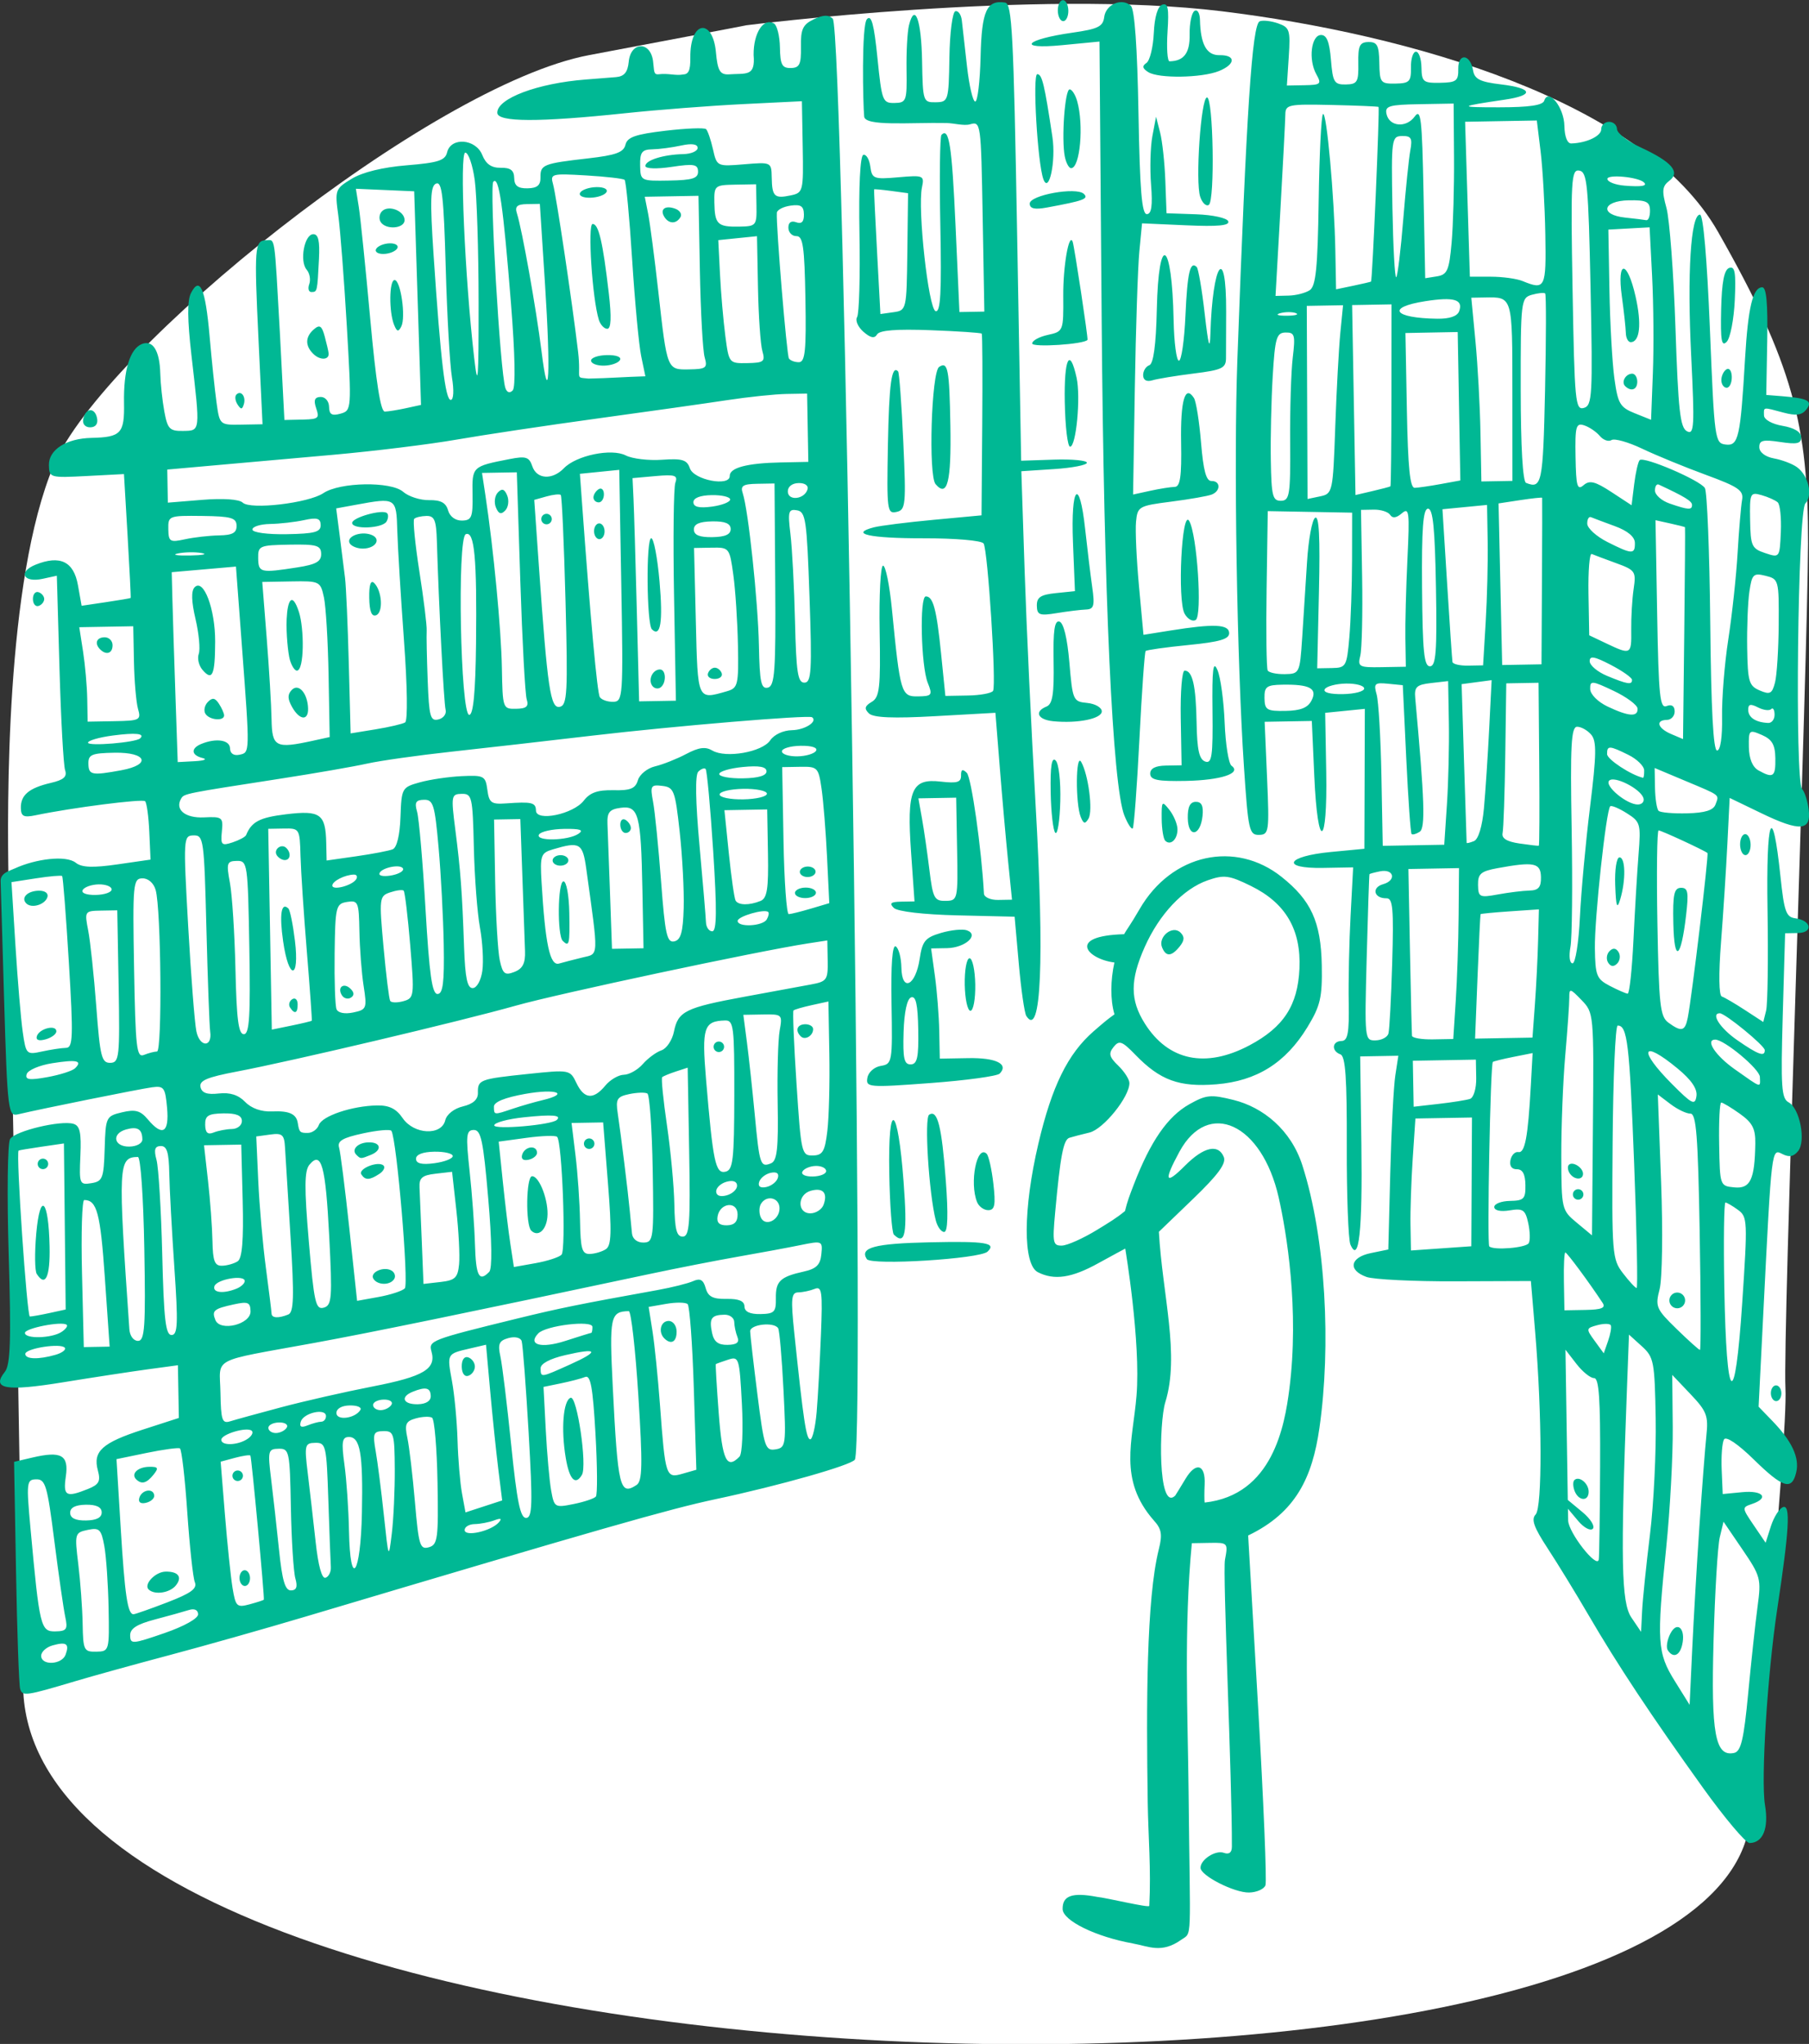 <?xml version="1.0" ?><svg height="415.97mm" viewBox="0 0 368.126 415.97" width="368.126mm" xmlns="http://www.w3.org/2000/svg">
    <rect x="0" y="0" width="368.126" height="415.97" fill="#333333" stroke="none"/>
    <path d="m 68.066,847 -1.483,-89.608 c 0,0 -1.978,-97.973 -2.274,-116.482 -0.297,-18.509 -0.89,-75.815 11.47,-105.269 12.36,-29.454 95.712,-96.549 135.856,-104.113 40.144,-7.564 39.847,-7.564 39.847,-7.564 0,0 73.465,-9.343 120.728,-3.559 47.263,5.784 106.885,22.602 125.87,55.972 18.984,33.369 22.939,49.209 22.84,79.108 -0.099,29.899 -6.427,200.84 -5.735,214.276 0.692,13.437 -8.899,108.74 -8.899,108.74 -6.273,86.694 -432.587,75.594 -438.22,-31.501 z" fill="#FFFFFF" paint-order="markers stroke fill" transform="translate(50.665,157.646) matrix(0.802,0,0,0.802,-100.512,-492.516)"/>
    <path d="m 349.631,910.714 c -9.401,-1.677 -17.798,-5.789 -17.851,-8.728 -0.061,-3.413 2.443,-4.293 8.782,-3.087 2.325,0.219 13.134,2.841 13.207,2.279 0.479,-9.377 -0.262,-17.487 -0.393,-26.231 -0.372,-24.827 -0.367,-51.579 2.815,-64.275 0.941,-3.755 0.699,-5.142 -1.276,-7.312 -9.093,-10.363 -5.331,-20.101 -4.387,-31.632 1.124,-13.723 -2.857,-37.343 -2.857,-37.343 0,0 -3.36,1.78 -6.828,3.704 -6.763,3.751 -11.197,4.409 -15.354,2.279 -3.81,-1.953 -3.751,-16.053 0.137,-32.606 3.423,-14.574 7.464,-22.802 14.004,-28.509 2.998,-2.616 3.749,-3.192 5.306,-4.312 -1.092,-3.687 -1.018,-8.649 -0.015,-13.157 -6.896,-0.853 -12.265,-6.772 2.457,-7.178 0.489,-0.933 1.665,-2.429 3.901,-6.311 8.194,-14.226 24.416,-17.527 36.069,-8.231 7.392,5.897 9.988,11.278 10.189,22.467 0.144,8.123 -0.351,10.257 -3.649,15.668 -5.52,9.057 -12.856,13.66 -23.098,14.495 -9.41,0.767 -14.269,-1.003 -20.546,-7.485 -3.385,-3.496 -4.114,-3.759 -5.528,-1.993 -1.333,1.666 -1.12,2.525 1.176,4.741 1.542,1.489 2.818,3.467 2.834,4.397 0.062,3.49 -6.592,11.742 -10.149,12.587 -1.988,0.472 -4.276,1.069 -5.085,1.326 -1.514,0.481 -2.301,4.626 -3.619,19.07 -0.694,7.607 -0.539,8.342 1.743,8.281 1.378,-0.036 5.385,-1.832 8.905,-3.99 2.98,-1.826 4.913,-2.972 7.087,-4.774 0.586,-2.447 1.177,-3.979 2.272,-6.815 4.215,-10.923 8.565,-17.201 14.057,-20.286 4.288,-2.408 5.424,-2.52 11.169,-1.099 7.566,1.871 14.622,7.606 17.505,16.593 6.005,18.718 7.298,45.998 4.327,66.682 -1.793,12.483 -5.946,21.442 -18.08,27.255 l 2.51,43.228 c 1.395,24.022 2.241,44.541 1.883,45.526 -0.358,0.985 -2.236,1.814 -4.174,1.848 -3.752,0.065 -12.268,-4.273 -12.304,-6.261 -0.037,-2.093 3.816,-4.576 5.916,-3.813 1.319,0.48 2.034,-0.065 2.04,-1.554 0.071,-17.14 -2.376,-69.529 -1.751,-72.833 0.802,-4.242 0.709,-4.347 -3.793,-4.267 l -4.615,0.082 c -2.058,21.316 -1.032,43.979 -0.831,62.727 0.388,39.239 1.027,35.874 -1.913,37.945 -4.98,3.508 -8.183,1.623 -12.197,0.907 z m 39.673,-140.655 c 2.578,-20.192 -0.733,-39.942 -2.702,-48.647 -4.245,-18.767 -17.877,-25.058 -25.176,-11.62 -4.074,7.501 -3.633,8.612 1.408,3.549 4.771,-4.791 8.463,-5.61 9.847,-2.185 0.657,1.625 -1.474,4.525 -7.787,10.602 l -8.691,8.366 c 0.92,16.164 5.362,31.236 1.621,43.286 -1.571,5.061 -1.943,27.875 2.51,23.678 0.212,-0.305 1.401,-2.242 2.641,-4.304 2.63,-4.372 5.079,-3.653 4.843,1.422 -0.091,1.946 -0.093,4.027 -0.005,4.625 17.313,-1.887 20.319,-19.596 21.491,-28.774 z m -10.146,-87.237 c 8.685,-4.597 12.308,-10.156 12.716,-19.512 0.431,-9.888 -3.514,-16.618 -12.271,-20.928 -5.577,-2.745 -6.841,-2.911 -11.029,-1.446 -6.213,2.173 -12.269,8.598 -15.981,16.955 -3.719,8.371 -3.71,13.417 0.033,19.364 5.957,9.465 15.416,11.449 26.531,5.567 z m -22.151,-24.883 c -1.078,-2.667 2.653,-5.703 4.645,-3.781 1.113,1.074 1.071,2.012 -0.157,3.547 -2.082,2.601 -3.501,2.675 -4.488,0.234 z m 137.177,213.167 c -13.042,-18.175 -21.653,-31.174 -28.954,-43.707 -3.209,-5.509 -7.889,-13.15 -10.399,-16.978 -3.483,-5.312 -4.202,-7.338 -3.034,-8.547 1.711,-1.773 1.646,-25.392 -0.128,-46.486 l -1.074,-12.772 -19.216,0.071 c -10.569,0.04 -20.695,-0.461 -22.503,-1.112 -4.77,-1.717 -4.185,-4.957 1.091,-6.045 l 4.448,-0.917 0.503,-19.568 c 0.277,-10.763 0.85,-21.825 1.274,-24.583 l 0.771,-5.014 -4.84,0.086 -4.84,0.086 0.302,22.332 c 0.298,21.981 -0.626,30.426 -2.781,25.407 -0.542,-1.263 -0.956,-12.501 -0.92,-24.973 0.05,-17.265 -0.335,-22.823 -1.612,-23.287 -2.347,-0.852 -2.146,-3.352 0.273,-3.395 1.596,-0.028 1.965,-2.012 1.826,-9.829 -0.096,-5.386 0.118,-15.292 0.476,-22.012 l 0.65,-12.218 -7.643,0.136 c -10.872,0.193 -9.356,-2.953 1.944,-4.035 l 8.549,-0.819 0.057,-17.753 0.057,-17.753 -5.031,0.506 -5.031,0.505 0.266,14.98 c 0.345,19.402 -2.166,20.296 -3.027,1.077 l -0.627,-13.997 -5.985,0.106 -5.985,0.106 0.619,14.325 c 0.586,13.558 0.476,14.327 -2.047,14.372 -2.486,0.044 -2.744,-1.123 -3.822,-17.268 -1.791,-26.832 -2.61,-77.522 -1.671,-103.32 2.306,-63.304 3.745,-85.093 5.671,-85.864 0.814,-0.326 2.912,-0.089 4.663,0.527 2.935,1.032 3.147,1.693 2.707,8.445 l -0.477,7.325 4.489,-0.08 c 4.112,-0.073 4.362,-0.307 2.979,-2.786 -2.058,-3.686 -1.312,-9.912 1.192,-9.957 1.44,-0.026 2.145,1.735 2.518,6.29 0.468,5.711 0.836,6.319 3.779,6.267 2.914,-0.052 3.25,-0.623 3.165,-5.39 -0.079,-4.444 0.35,-5.34 2.572,-5.38 2.222,-0.039 2.682,0.841 2.761,5.285 0.089,5.036 0.317,5.329 4.094,5.261 3.555,-0.063 3.991,-0.515 3.928,-4.07 -0.039,-2.2 0.529,-4.01 1.262,-4.023 0.733,-0.013 1.365,1.776 1.404,3.976 0.065,3.682 0.441,3.993 4.737,3.917 4.128,-0.073 4.659,-0.48 4.605,-3.527 -0.073,-4.113 3.059,-3.805 3.752,0.368 0.37,2.23 1.754,2.928 7.064,3.562 8.107,0.969 8.565,2.759 0.991,3.873 -11.84,1.741 -11.995,1.955 -1.41,1.943 7.659,-0.008 11.048,-0.509 11.422,-1.688 1.044,-3.293 5.026,1.7 5.109,6.407 0.048,2.723 0.738,4.484 1.746,4.455 3.879,-0.111 7.634,-1.892 7.604,-3.606 -0.018,-1.014 0.867,-1.86 1.967,-1.88 1.1,-0.019 2.015,0.811 2.033,1.845 0.018,1.034 2.707,3.117 5.975,4.628 7.955,3.678 10.195,6.285 7.294,8.487 -1.809,1.373 -1.93,2.514 -0.726,6.87 0.794,2.873 1.823,16.552 2.287,30.398 0.703,21.012 1.186,25.359 2.918,26.289 1.842,0.988 1.962,-1.174 1.069,-19.208 -1.036,-20.927 -0.106,-35.796 2.237,-35.764 0.826,0.011 1.784,11.057 2.515,29.005 1.151,28.248 1.253,28.996 4.007,29.339 3.245,0.405 3.732,-1.76 4.914,-21.826 0.767,-13.02 1.973,-18.038 4.347,-18.08 1.07,-0.019 1.447,4.02 1.276,13.646 l -0.244,13.673 4.006,0.32 c 6.615,0.528 7.882,1.23 6.142,3.404 -1.141,1.426 -2.585,1.613 -5.796,0.754 -5.324,-1.425 -4.966,-1.477 -4.927,0.719 0.019,1.06 2.033,2.19 4.714,2.644 2.947,0.499 4.695,1.554 4.718,2.849 0.029,1.661 -0.993,1.901 -5.312,1.25 -4.403,-0.664 -5.342,-0.426 -5.31,1.344 0.023,1.278 1.53,2.422 3.717,2.821 2.023,0.369 4.637,1.358 5.809,2.197 2.944,2.11 4.132,7.196 2.158,9.241 -1.927,1.997 -2.708,70.583 -0.825,72.478 0.627,0.631 1.373,2.932 1.659,5.114 0.721,5.519 -2.147,5.763 -11.973,1.02 l -8.067,-3.894 -0.578,11.639 c -0.318,6.402 -1.044,17.648 -1.613,24.993 -0.629,8.128 -0.55,13.513 0.202,13.762 0.68,0.224 3.325,1.772 5.878,3.439 l 4.642,3.031 0.72,-2.89 c 0.396,-1.589 0.557,-13.088 0.357,-25.553 -0.381,-23.686 1.243,-27.885 3.282,-8.49 0.944,8.978 1.424,10.316 3.816,10.627 4.039,0.525 4.567,3.657 0.628,3.727 l -3.265,0.058 -0.6,20.891 c -0.522,18.172 -0.327,21.037 1.492,22.013 2.835,1.521 4.451,9.815 2.41,12.366 -1.139,1.423 -2.274,1.635 -4.006,0.748 -2.753,-1.411 -2.7,-1.849 -4.829,40.429 l -1.193,23.691 3.485,3.606 c 4.988,5.161 6.925,9.319 6.066,13.019 -1.097,4.725 -3.351,4.047 -10.796,-3.249 -3.986,-3.905 -7.012,-5.949 -7.527,-5.081 -0.474,0.798 -0.743,4.245 -0.598,7.661 l 0.263,6.211 4.992,-0.48 c 5.256,-0.505 6.878,1.502 2.426,3.003 -2.563,0.864 -2.555,0.966 0.429,5.358 l 3.041,4.477 1.35,-4.219 c 0.743,-2.32 2.133,-4.495 3.089,-4.833 1.922,-0.679 1.55,5.821 -1.476,25.786 -2.504,16.524 -4.192,43.448 -3.122,49.813 0.994,5.914 -0.494,9.594 -3.904,9.654 -0.965,0.017 -6.325,-6.339 -11.912,-14.124 z m 11.55,-23.885 c 0.766,-8.076 1.839,-17.992 2.383,-22.036 0.945,-7.02 0.772,-7.672 -3.827,-14.426 l -4.816,-7.074 -0.954,3.971 c -0.525,2.184 -1.233,14.002 -1.573,26.263 -0.656,23.617 0.411,29.46 5.198,28.45 1.758,-0.371 2.474,-3.392 3.589,-15.147 z M 493.361,804.778 c 0.648,-9.546 1.444,-19.885 1.768,-22.975 0.525,-4.999 0.08,-6.156 -4.038,-10.492 l -4.629,-4.874 0.126,13.229 c 0.069,7.276 -0.675,21.041 -1.655,30.588 -2.449,23.865 -2.266,26.731 2.17,33.858 l 3.767,6.051 0.656,-14.014 c 0.361,-7.708 1.186,-21.825 1.834,-31.371 z m -8.038,31.509 c -0.456,-0.71 -0.161,-2.597 0.657,-4.192 1.747,-3.409 3.988,-1.221 2.985,2.914 -0.667,2.748 -2.323,3.33 -3.642,1.278 z m -4.515,-29.305 c 0.95,-7.729 1.605,-20.988 1.454,-29.465 -0.258,-14.542 -0.457,-15.579 -3.524,-18.359 l -3.251,-2.947 -0.519,13.783 c -1.641,43.595 -1.435,54.224 1.125,58.007 l 2.463,3.64 0.262,-5.303 c 0.144,-2.917 1.04,-11.627 1.99,-19.356 z M 468.16,789.556 c 0.083,-17.141 -0.276,-22.332 -1.542,-22.309 -0.908,0.016 -2.911,-1.599 -4.451,-3.588 l -2.8,-3.617 0.296,19.062 0.296,19.062 3.722,3.09 c 2.047,1.7 3.229,3.6 2.627,4.223 -0.602,0.623 -2.268,-0.263 -3.702,-1.969 l -2.607,-3.102 0.053,2.964 c 0.054,3.068 7.356,12.391 7.768,9.918 0.128,-0.767 0.281,-11.447 0.341,-23.734 z m -6.447,6.391 c -0.454,-1.124 -0.498,-2.383 -0.097,-2.799 1.147,-1.188 3.601,0.749 3.638,2.872 0.045,2.558 -2.499,2.505 -3.542,-0.073 z m 41.434,-71.387 c -1.387,-1.012 -2.822,-1.851 -3.189,-1.864 -0.367,-0.013 -0.494,9.722 -0.283,21.633 0.532,29.944 2.684,31.764 4.543,3.84 1.389,-20.863 1.344,-21.845 -1.072,-23.609 z m -32.268,29.303 c -0.213,-0.473 -1.744,-0.497 -3.402,-0.054 -2.909,0.778 -2.934,0.919 -0.704,3.979 l 2.311,3.173 1.091,-3.119 c 0.6,-1.715 0.917,-3.506 0.704,-3.979 z m 22.544,-23.765 c -0.434,-24.457 -0.869,-29.989 -2.353,-29.963 -1.001,0.018 -3.271,-1.069 -5.044,-2.414 l -3.224,-2.447 0.839,22.322 c 0.462,12.277 0.291,24.454 -0.379,27.06 -1.15,4.473 -0.91,5.039 4.278,10.096 3.023,2.947 5.703,5.354 5.955,5.349 0.252,-0.004 0.219,-13.506 -0.074,-30.003 z m -7.691,17.473 c -0.019,-1.1 0.864,-2.016 1.964,-2.035 1.1,-0.019 2.016,0.864 2.035,1.964 0.019,1.1 -0.864,2.016 -1.964,2.035 -1.1,0.019 -2.016,-0.864 -2.035,-1.964 z m -16.926,0.609 c -3.33,-5.081 -9.05,-12.816 -9.472,-12.809 -0.269,0.005 -0.431,3.308 -0.359,7.341 l 0.13,7.332 5.399,-0.096 c 4.033,-0.072 5.122,-0.519 4.303,-1.769 z m 7.978,-35.639 c -1.17,-30.237 -1.717,-34.791 -4.17,-34.747 -0.579,0.01 -1.154,13.32 -1.277,29.577 -0.216,28.538 -0.125,29.687 2.641,33.292 1.575,2.053 3.128,3.729 3.451,3.723 0.323,-0.005 0.032,-14.336 -0.645,-31.844 z m -41.22,4.917 0.084,-16.337 -7.178,0.127 -7.178,0.127 -0.681,10.215 c -0.375,5.618 -0.629,13.154 -0.565,16.746 l 0.116,6.531 7.658,-0.536 7.658,-0.536 z m 14.486,15.549 c 0.395,-0.665 0.337,-2.953 -0.128,-5.084 -0.743,-3.398 -1.323,-3.796 -4.719,-3.236 -2.298,0.379 -3.883,0.035 -3.899,-0.846 -0.015,-0.816 1.773,-1.516 3.973,-1.555 3.555,-0.063 3.991,-0.515 3.928,-4.07 -0.049,-2.749 -0.727,-3.988 -2.168,-3.962 -1.303,0.023 -1.92,-0.85 -1.629,-2.305 0.258,-1.288 1.16,-2.213 2.005,-2.055 1.67,0.312 2.444,-3.792 3.158,-16.744 l 0.462,-8.38 -4.861,0.967 c -2.673,0.532 -5.027,1.11 -5.232,1.285 -0.625,0.535 -1.507,46.223 -0.904,46.804 1.09,1.05 9.303,0.377 10.013,-0.82 z m 13.395,-61.688 c -2.892,-3.002 -3.127,-3.048 -3.105,-0.612 0.013,1.45 -0.448,8.041 -1.025,14.646 -0.576,6.605 -1.029,18.136 -1.005,25.623 0.042,13.432 0.094,13.656 3.917,16.833 l 3.875,3.22 0.236,-28.231 c 0.235,-28.104 0.222,-28.246 -2.893,-31.479 z m -2.195,49.35 c -0.013,-0.733 0.576,-1.344 1.31,-1.357 0.733,-0.013 1.344,0.576 1.357,1.309 0.013,0.733 -0.576,1.344 -1.309,1.357 -0.733,0.013 -1.344,-0.576 -1.357,-1.31 z m -0.818,-5.408 c -0.497,-0.773 -0.59,-1.732 -0.205,-2.13 0.938,-0.972 3.568,0.665 3.596,2.237 0.03,1.704 -2.273,1.631 -3.391,-0.107 z m 47.105,-7.498 c 0.059,-3.816 -0.714,-5.312 -3.924,-7.598 -2.198,-1.566 -4.321,-2.841 -4.718,-2.834 -0.396,0.007 -0.636,4.772 -0.533,10.589 0.187,10.547 0.199,10.577 3.861,10.933 4.046,0.393 5.172,-1.956 5.313,-11.09 z m -19.728,-19.084 c -9.141,-7.549 -10.104,-4.786 -1.386,3.974 5.07,5.094 5.82,5.465 6.178,3.059 0.277,-1.857 -1.265,-4.12 -4.792,-7.033 z m -52.661,7.72 c 0.915,-0.303 1.62,-2.657 1.574,-5.257 l -0.084,-4.708 -7.999,0.142 -7.999,0.142 0.104,5.835 0.104,5.835 6.322,-0.72 c 3.477,-0.396 7.067,-0.968 7.979,-1.27 z m 73.551,-5.577 c -0.059,-1.999 -9.065,-9.507 -11.354,-9.467 -2.586,0.046 0.098,4.087 5.015,7.551 6.957,4.901 6.424,4.74 6.34,1.915 z m 1.241,-6.8 c -0.02,-1.138 -10.082,-9.379 -11.423,-9.355 -2.347,0.042 0.109,3.826 4.427,6.821 5.343,3.706 7.028,4.316 6.996,2.534 z m -95.493,-4.195 c 0.266,-0.922 0.698,-9.031 0.961,-18.02 0.399,-13.654 0.163,-16.339 -1.432,-16.311 -3.218,0.057 -3.901,-2.729 -0.877,-3.578 3.468,-0.973 2.748,-3.975 -0.783,-3.267 -1.386,0.278 -2.589,0.599 -2.674,0.714 -0.085,0.115 -0.404,9.665 -0.71,21.222 -0.548,20.741 -0.519,21.012 2.239,20.963 1.537,-0.027 3.012,-0.804 3.278,-1.725 z m 17.081,-8.305 c 0.347,-5.324 0.674,-15.081 0.729,-21.683 l 0.098,-12.004 -6.42,0.114 -6.42,0.114 0.398,20.663 c 0.219,11.364 0.451,21.112 0.515,21.661 0.065,0.549 2.447,0.957 5.294,0.906 l 5.176,-0.092 0.63,-9.679 z m 20.08,0.977 c 0.337,-4.59 0.705,-11.912 0.817,-16.27 l 0.205,-7.925 -7.326,0.498 c -4.029,0.274 -7.393,0.598 -7.474,0.719 -0.082,0.122 -0.429,7.277 -0.772,15.902 l -0.623,15.68 7.28,-0.129 7.28,-0.129 z m 38.79,3.312 c 1.021,-5.085 5.376,-41.498 5,-41.806 -0.871,-0.712 -11.755,-5.749 -12.399,-5.737 -0.396,0.007 -0.532,10.595 -0.302,23.529 0.37,20.833 0.687,23.713 2.782,25.245 3.328,2.435 4.229,2.209 4.919,-1.231 z m -3.659,-23.939 c -0.164,-7.362 0.186,-9.005 1.924,-9.036 1.794,-0.032 1.998,1.055 1.309,6.978 -1.299,11.162 -3.006,12.249 -3.233,2.058 z m -10.118,4.18 c 0.36,-7.524 0.943,-17.321 1.296,-21.77 0.61,-7.708 0.468,-8.198 -3.008,-10.388 -2.007,-1.264 -3.893,-2.046 -4.191,-1.736 -1.042,1.08 -3.996,28.464 -3.886,36.026 0.102,6.957 0.434,7.792 3.812,9.547 2.036,1.058 4.066,1.941 4.512,1.963 0.446,0.021 1.105,-6.117 1.465,-13.641 z m -6.415,5.782 c -0.547,-0.852 -0.406,-2.159 0.314,-2.905 0.873,-0.905 1.641,-0.841 2.305,0.191 0.547,0.852 0.406,2.159 -0.314,2.905 -0.873,0.905 -1.641,0.841 -2.305,-0.191 z m 1.783,-19.701 c -0.142,-3.864 0.34,-7.007 1.076,-7.02 1.547,-0.028 1.651,5.807 0.189,10.665 -0.793,2.637 -1.063,1.86 -1.265,-3.645 z m -8.956,8.16 c 0.305,-6.423 1.463,-19.022 2.574,-27.998 1.646,-13.297 1.698,-16.695 0.281,-18.341 -0.956,-1.112 -2.565,-2.007 -3.575,-1.989 -1.497,0.027 -1.752,4.812 -1.378,25.862 0.252,14.206 0.117,27.711 -0.301,30.01 -0.436,2.4 -0.204,4.171 0.543,4.158 0.716,-0.013 1.552,-5.278 1.856,-11.701 z m -12.822,-6.759 c 2.307,-0.052 2.986,-0.838 2.94,-3.401 -0.065,-3.646 -1.735,-3.991 -11.042,-2.282 -4.211,0.773 -4.975,1.432 -4.925,4.248 0.055,3.109 0.393,3.272 5.044,2.418 2.742,-0.503 6.334,-0.946 7.984,-0.983 z m 2.5,-32.113 -0.171,-20.618 -4.096,0.073 -4.096,0.073 -0.251,18.007 c -0.138,9.904 -0.445,18.892 -0.682,19.973 -0.295,1.345 1.046,2.182 4.249,2.653 2.574,0.378 4.801,0.636 4.948,0.573 0.148,-0.063 0.192,-9.393 0.098,-20.733 z m -23.421,10.265 c 0.375,-5.618 0.597,-14.962 0.494,-20.763 l -0.187,-10.548 -4.325,0.495 c -3.695,0.423 -4.281,0.98 -4.022,3.823 2.376,26.04 2.606,32.971 1.128,33.922 -0.878,0.564 -1.803,0.82 -2.057,0.567 -0.254,-0.252 -0.859,-8.853 -1.347,-19.113 l -0.885,-18.654 -3.762,-0.373 c -3.361,-0.333 -3.667,-0.044 -2.875,2.718 0.488,1.7 1.036,11.04 1.219,20.755 l 0.332,17.664 7.803,-0.139 7.803,-0.139 z m 9.393,0.953 c 0.382,-4.179 0.977,-13.202 1.323,-20.051 l 0.629,-12.453 -3.807,0.508 -3.807,0.508 0.617,19.992 c 0.339,10.996 0.634,20.123 0.655,20.283 0.021,0.16 0.861,-0.041 1.867,-0.448 1.107,-0.447 2.103,-3.739 2.523,-8.338 z M 497.436,621.692 c 0.937,-2.578 1.484,-2.151 -7.712,-6.016 l -7.726,-3.247 0.089,5.037 c 0.049,2.77 0.461,5.396 0.915,5.834 0.454,0.438 3.718,0.723 7.252,0.633 4.537,-0.116 6.648,-0.775 7.181,-2.241 z m -18.3,-1.691 c -0.828,-2.36 -7.414,-5.673 -8.674,-4.363 -1.265,1.315 4.502,6.104 7.292,6.055 1.08,-0.019 1.702,-0.78 1.382,-1.692 z m 0.205,-6.971 c -0.019,-1.081 -1.821,-2.849 -4.004,-3.93 -4.847,-2.398 -5.443,-2.418 -5.404,-0.18 0.024,1.326 5.998,5.259 9.108,5.996 0.184,0.044 0.319,-0.805 0.3,-1.886 z m 33.284,-3.078 c -0.061,-3.455 -0.831,-4.779 -3.439,-5.911 -3.228,-1.402 -3.357,-1.28 -3.279,3.112 0.052,2.947 0.919,5.039 2.438,5.889 3.745,2.093 4.363,1.646 4.279,-3.089 z m -13.521,-10.468 c -0.083,-4.67 0.629,-13.534 1.582,-19.698 0.953,-6.164 2.014,-16.013 2.359,-21.887 0.344,-5.874 0.856,-11.943 1.138,-13.488 0.438,-2.405 -0.885,-3.321 -9.195,-6.371 -5.339,-1.959 -12.604,-4.943 -16.145,-6.63 -3.541,-1.687 -7.049,-2.675 -7.796,-2.195 -0.746,0.48 -2.082,0.009 -2.969,-1.047 -0.887,-1.055 -2.669,-2.265 -3.96,-2.688 -2.081,-0.682 -2.33,0.229 -2.191,8.017 0.133,7.504 0.433,8.549 2.051,7.156 1.515,-1.304 2.925,-0.955 7.032,1.737 l 5.137,3.367 0.658,-5.346 c 0.362,-2.94 0.989,-5.688 1.393,-6.107 0.999,-1.035 15.245,5.057 16.542,7.075 0.571,0.888 1.185,16.247 1.364,34.13 0.222,22.168 0.775,32.507 1.738,32.49 0.847,-0.015 1.352,-3.425 1.262,-8.516 z m -9.407,-48.161 c -0.065,-0.079 -1.776,-0.51 -3.801,-0.958 l -3.682,-0.814 0.426,23.98 c 0.369,20.768 0.692,23.872 2.412,23.177 1.258,-0.508 2,-0.018 2.024,1.339 0.021,1.178 -0.862,2.158 -1.962,2.178 -2.988,0.053 -2.375,2.117 1.064,3.583 l 3.023,1.289 0.307,-26.815 c 0.169,-14.748 0.254,-26.88 0.188,-26.959 z m 22.731,47.528 c -0.022,-1.222 -0.412,-1.836 -0.866,-1.365 -0.455,0.471 -1.958,0.277 -3.342,-0.432 -1.919,-0.984 -2.506,-0.83 -2.48,0.647 0.034,1.933 1.908,3.154 5.059,3.297 0.918,0.042 1.651,-0.924 1.629,-2.146 z m -34.765,-1.494 c -0.052,-0.916 -2.789,-2.944 -6.081,-4.507 -5.52,-2.621 -5.982,-2.657 -5.943,-0.47 0.024,1.345 1.935,3.272 4.413,4.451 5.362,2.551 7.737,2.715 7.611,0.525 z m -82.722,-2.065 c 1.561,-3.045 -0.449,-4.126 -7.443,-4.002 -3.972,0.07 -4.549,0.509 -4.498,3.414 0.053,2.995 0.595,3.323 5.345,3.239 3.829,-0.068 5.647,-0.799 6.596,-2.651 z m 118.531,-19.316 c 0.071,-11.255 0.007,-11.492 -3.324,-12.319 -3.095,-0.769 -3.46,-0.413 -4.111,4.014 -0.393,2.672 -0.646,9.116 -0.562,14.32 0.138,8.53 0.451,9.59 3.177,10.76 2.613,1.122 3.14,0.851 3.886,-2.001 0.474,-1.814 0.895,-8.462 0.935,-14.774 z m -105.178,16.279 c -0.013,-0.733 -2.088,-1.296 -4.611,-1.252 -2.523,0.045 -4.947,0.688 -5.387,1.429 -0.483,0.814 1.343,1.31 4.611,1.252 2.976,-0.053 5.401,-0.696 5.388,-1.429 z m 67.961,-2.207 c -0.02,-0.55 -2.447,-2.257 -5.402,-3.794 -4.153,-2.16 -5.365,-2.366 -5.339,-0.909 0.018,1.037 1.998,2.703 4.4,3.703 5.169,2.152 6.38,2.343 6.341,1 z M 392.555,579.532 c 0.329,-4.957 0.887,-13.664 1.238,-19.349 0.352,-5.686 1.277,-10.747 2.056,-11.248 0.999,-0.642 1.285,4.859 0.972,18.643 l -0.445,19.554 3.74,-0.066 c 3.571,-0.063 3.771,-0.414 4.411,-7.746 0.369,-4.224 0.68,-13.081 0.691,-19.682 l 0.02,-12.002 -10.704,-0.195 -10.704,-0.195 -0.292,19.726 c -0.16,10.849 -0.036,20.172 0.277,20.716 0.313,0.545 2.272,0.96 4.354,0.923 3.71,-0.066 3.797,-0.248 4.384,-9.079 z m 26.193,0.202 c -0.068,-3.849 0.171,-13.005 0.523,-20.346 0.578,-12.048 0.439,-13.175 -1.427,-11.578 -1.39,1.188 -2.36,1.315 -2.957,0.386 -0.489,-0.76 -2.353,-1.357 -4.143,-1.325 l -3.254,0.058 0.284,16.998 c 0.155,9.349 -0.054,18.354 -0.467,20.011 -0.699,2.807 -0.328,3.006 5.404,2.905 l 6.155,-0.109 -0.114,-6.999 z m 7.761,-13.14 c -0.268,-15.11 -0.762,-19.989 -2.021,-19.965 -1.25,0.022 -1.627,5.026 -1.507,20.03 0.13,16.324 0.502,19.992 2.021,19.965 1.511,-0.027 1.795,-3.801 1.507,-20.03 z m 12.619,8.777 c 0.363,-6.057 0.59,-15.217 0.503,-20.355 l -0.156,-9.342 -5.658,0.549 -5.658,0.549 1.185,18.877 c 0.652,10.382 1.261,19.325 1.353,19.874 0.093,0.548 1.879,0.967 3.97,0.93 l 3.802,-0.068 0.661,-11.013 z m 14.277,-10.255 c 0.065,-11.553 0.087,-21.116 0.05,-21.252 -0.037,-0.136 -2.541,0.13 -5.565,0.59 l -5.498,0.837 0.458,20.504 0.458,20.504 4.989,-0.089 4.989,-0.089 0.117,-21.005 z m 22.652,12.266 c -0.045,-3.116 0.226,-7.781 0.606,-10.366 0.658,-4.467 0.436,-4.794 -4.466,-6.582 -2.837,-1.035 -5.611,-2.076 -6.166,-2.315 -0.554,-0.238 -0.924,4.307 -0.821,10.101 l 0.187,10.534 4.371,2.079 c 6.196,2.948 6.383,2.845 6.288,-3.452 z m 37.159,-32.372 c -0.602,-0.536 -2.451,-1.358 -4.109,-1.827 -2.866,-0.811 -3.009,-0.498 -2.888,6.312 0.117,6.613 0.411,7.259 3.816,8.396 3.673,1.226 3.69,1.203 3.982,-5.338 0.161,-3.613 -0.199,-7.007 -0.801,-7.543 z m -36.233,10.287 c -0.027,-1.54 -1.844,-3.057 -5.076,-4.237 -2.768,-1.011 -5.487,-2.034 -6.041,-2.272 -0.554,-0.238 -0.991,0.502 -0.971,1.646 0.02,1.143 2.308,3.227 5.083,4.629 6.307,3.188 7.058,3.213 7.005,0.234 z m 14.498,-9.646 c -0.017,-0.948 -1.908,-2.1 -8.426,-5.134 -0.555,-0.258 -0.993,0.43 -0.973,1.53 0.019,1.1 1.696,2.573 3.725,3.274 4.754,1.641 5.698,1.696 5.673,0.33 z M 389.51,529.653 c -0.059,-8.209 0.238,-17.816 0.66,-21.348 0.69,-5.775 0.506,-6.419 -1.826,-6.377 -2.291,0.041 -2.671,1.332 -3.255,11.06 -0.364,6.057 -0.582,15.663 -0.485,21.345 0.151,9.094 0.465,10.327 2.594,10.289 2.183,-0.039 2.408,-1.499 2.312,-14.968 z m 11.442,-3.73 c 0.328,-9.293 0.909,-20.051 1.29,-23.909 l 0.693,-7.013 -4.602,0.082 -4.602,0.082 0.096,24.501 0.096,24.501 3.217,-0.674 c 3.143,-0.659 3.231,-1.063 3.814,-17.57 z m 14.008,15.03 c 0.131,-0.111 0.246,-10.545 0.255,-23.188 l 0.017,-22.986 -4.999,0.09 -4.999,0.09 0.428,24.102 0.428,24.102 4.316,-1.005 c 2.374,-0.553 4.423,-1.096 4.554,-1.206 z m 12.75,-0.574 4.985,-0.915 -0.334,-18.832 -0.334,-18.832 -6.632,0.127 -6.632,0.127 0.367,19.663 c 0.271,14.504 0.791,19.652 1.982,19.62 0.888,-0.026 3.857,-0.455 6.599,-0.958 z m 26.478,-23.749 c 0.288,-13.279 0.303,-24.358 0.033,-24.618 -0.27,-0.261 -1.782,-0.111 -3.36,0.331 -2.783,0.781 -2.869,1.503 -2.849,24.003 0.013,14.58 0.519,23.397 1.363,23.734 4.004,1.598 4.301,0.152 4.814,-23.45 z m -8.286,0.291 c -0.009,-24.323 0.081,-24.018 -7.004,-23.892 l -3.421,0.061 1.051,10.983 c 0.578,6.041 1.154,16.532 1.278,23.314 l 0.229,12.331 3.939,-0.07 3.939,-0.07 z m 35.46,-29.16 -0.644,-12.534 -5.233,0.288 -5.233,0.288 0.272,15.331 c 0.15,8.432 0.72,18.541 1.262,22.464 0.88,6.371 1.43,7.312 5.146,8.803 l 4.16,1.669 0.456,-11.888 c 0.251,-6.538 0.166,-17.528 -0.188,-24.421 z m -6.828,27.786 c -1.084,-1.046 0.083,-3.149 1.764,-3.179 0.69,-0.013 1.27,0.878 1.29,1.977 0.037,2.062 -1.526,2.676 -3.054,1.202 z m 0.157,-13.486 c -0.033,-1.283 -0.487,-5.476 -1.018,-9.317 -1.294,-9.365 1.364,-9.334 3.484,0.041 1.58,6.983 1.098,11.546 -1.223,11.587 -0.655,0.012 -1.214,-1.029 -1.243,-2.312 z m -8.952,-11.245 c -0.558,-26.595 -0.848,-29.631 -2.866,-29.983 -2.049,-0.357 -2.197,2.284 -1.701,30.243 0.506,28.52 0.704,30.59 2.866,29.983 2.127,-0.597 2.27,-3.136 1.701,-30.243 z m -33.343,5.704 c 1.082,-2.975 -1.295,-3.682 -8.574,-2.549 -10.005,1.557 -8.162,4.294 2.998,4.451 3.153,0.044 5.111,-0.624 5.576,-1.902 z m -41.438,0.485 c -0.909,-0.349 -2.709,-0.339 -4,0.022 -1.291,0.361 -0.547,0.647 1.653,0.635 2.2,-0.012 3.256,-0.307 2.347,-0.656 z m 3.523,-5.818 c 1.553,-1.021 2.025,-5.722 2.266,-22.581 0.168,-11.71 0.657,-21.656 1.088,-22.101 0.916,-0.947 2.89,20.899 3.148,34.827 l 0.181,9.632 4.318,-0.902 c 2.375,-0.496 4.423,-0.973 4.551,-1.061 0.342,-0.234 2.231,-44.042 1.912,-44.32 -0.149,-0.13 -5.524,-0.355 -11.945,-0.5 -10.919,-0.246 -11.676,-0.091 -11.708,2.404 -0.019,1.467 -0.586,12.429 -1.261,24.36 l -1.23,21.692 3.359,-0.08 c 1.848,-0.043 4.242,-0.66 5.321,-1.37 z m 59.773,-14.239 c -0.128,-7.225 -0.665,-16.667 -1.193,-20.982 l -0.96,-7.846 -9.098,0.162 -9.098,0.162 0.603,19.657 0.603,19.657 5.334,0.001 c 2.934,6.7e-4 6.543,0.495 8.021,1.1 5.777,2.362 6.034,1.833 5.789,-11.909 z m -36.053,-3.658 c 0.617,-7.656 1.429,-15.576 1.803,-17.6 0.569,-3.074 0.225,-3.671 -2.091,-3.63 -2.672,0.047 -2.761,0.706 -2.449,18.269 0.178,10.021 0.614,17.918 0.969,17.55 0.355,-0.368 1.151,-6.933 1.768,-14.589 z m 12.278,5.885 c 0.392,-4.408 0.669,-14.164 0.615,-21.681 l -0.098,-13.667 -8.763,0.156 c -7.606,0.135 -8.699,0.461 -8.276,2.465 0.683,3.238 4.985,3.642 7.154,0.672 1.574,-2.155 1.87,0.389 2.242,19.272 l 0.428,21.755 2.992,-0.479 c 2.607,-0.418 3.084,-1.509 3.705,-8.493 z m 50.34,-8.228 c -0.039,-2.222 -0.936,-2.65 -5.38,-2.572 -6.722,0.119 -7.473,3.691 -0.922,4.386 2.388,0.253 4.794,0.549 5.346,0.656 0.552,0.108 0.982,-1.004 0.956,-2.471 z m -1.572,-7.151 c -1.53,-1.358 -9.26,-2.068 -9.239,-0.849 0.013,0.745 1.977,1.513 4.364,1.707 4.354,0.353 5.927,0.076 4.874,-0.858 z M 67.27,846.135 c -0.304,-0.977 -0.777,-14.345 -1.049,-29.707 l -0.496,-27.93 4.648,-1.089 c 7.337,-1.719 9.266,-0.631 8.485,4.786 -0.72,4.995 0.036,5.426 5.603,3.196 2.828,-1.133 3.269,-1.96 2.521,-4.729 -1.305,-4.836 1.097,-7.009 11.445,-10.354 l 9.107,-2.944 -0.119,-6.689 -0.119,-6.689 -7.649,1.038 c -4.207,0.571 -13.866,2.049 -21.463,3.284 -14.624,2.378 -18.294,1.719 -14.792,-2.656 1.41,-1.762 1.614,-8.035 0.967,-29.745 -0.451,-15.132 -0.288,-28.336 0.362,-29.341 1.322,-2.046 12.845,-4.797 16.075,-3.838 1.639,0.487 2.016,2.222 1.756,8.088 -0.318,7.18 -0.21,7.449 2.791,6.969 2.84,-0.454 3.144,-1.243 3.37,-8.745 0.242,-8.049 0.349,-8.27 4.426,-9.242 3.341,-0.796 4.647,-0.437 6.519,1.792 3.733,4.446 5.461,3.413 4.889,-2.925 -0.466,-5.164 -0.801,-5.619 -3.836,-5.207 -3.187,0.433 -28.364,5.511 -33.884,6.835 -2.585,0.62 -2.783,-0.168 -3.652,-29.86 l -0.861,-29.422 c 0.052,-1.973 2.225,-2.462 3.634,-3.11 5.182,-2.382 12.932,-3.431 15.456,-1.411 1.481,1.186 4.336,1.296 10.491,0.407 l 8.456,-1.222 -0.314,-7.047 c -0.173,-3.876 -0.652,-7.372 -1.064,-7.77 -0.674,-0.651 -18.57,1.646 -27.826,3.571 -2.977,0.619 -3.662,0.277 -3.7,-1.849 -0.059,-3.298 2.072,-5.081 7.607,-6.369 3.285,-0.764 4.183,-1.567 3.619,-3.239 -0.412,-1.223 -1.052,-12.823 -1.423,-25.779 l -0.674,-23.555 -3.579,0.782 c -4.949,1.081 -6.355,-1.762 -1.779,-3.596 6.181,-2.476 9.642,-0.797 10.71,5.195 l 0.935,5.247 6.155,-0.916 c 3.385,-0.504 6.217,-0.983 6.293,-1.064 0.076,-0.081 -0.276,-7.189 -0.781,-15.794 l -0.919,-15.647 -9.492,0.496 c -9.294,0.485 -9.493,0.427 -9.55,-2.798 -0.069,-3.873 4.415,-6.736 10.771,-6.879 7.531,-0.169 8.424,-1.127 8.286,-8.891 -0.147,-8.273 1.496,-13.701 4.517,-14.922 2.79,-1.128 4.533,1.658 4.68,7.48 0.065,2.566 0.53,6.908 1.033,9.65 0.81,4.41 1.356,4.977 4.74,4.917 4.441,-0.079 4.391,0.372 2.14,-19.17 -1.05,-9.117 -1.088,-13.928 -0.123,-15.81 2.26,-4.41 3.667,-1.169 4.717,10.865 0.542,6.22 1.341,13.853 1.775,16.963 0.783,5.615 0.826,5.653 6.226,5.557 l 5.438,-0.097 -1.029,-21.652 c -1.104,-23.213 -0.966,-24.987 1.938,-25.038 2.35,-0.042 2.066,-1.942 3.483,23.275 l 1.159,22.329 4.887,-0.107 c 3.991,-0.087 3.972,-0.507 3.146,-2.956 -0.667,-1.978 -0.342,-2.754 1.165,-2.781 1.167,-0.021 2.109,1.085 2.135,2.504 0.035,1.945 0.715,2.353 2.899,1.741 2.818,-0.791 2.838,-1.072 1.605,-22.241 -0.687,-11.792 -1.662,-24.433 -2.166,-28.091 -0.887,-6.443 -0.78,-6.734 3.407,-9.277 2.747,-1.669 7.837,-2.914 13.962,-3.417 8.001,-0.656 9.742,-1.217 10.248,-3.3 0.952,-3.925 7.265,-3.446 8.917,0.677 0.931,2.325 2.329,3.293 4.692,3.251 2.477,-0.044 3.378,0.644 3.413,2.606 0.035,1.955 0.936,2.65 3.38,2.607 2.461,-0.044 3.32,-0.767 3.285,-2.767 -0.057,-3.234 0.695,-3.534 12.118,-4.838 7.003,-0.799 8.975,-1.519 9.442,-3.444 0.471,-1.943 2.517,-2.662 10.149,-3.565 5.257,-0.622 9.898,-0.804 10.314,-0.403 0.415,0.401 1.202,2.702 1.748,5.113 0.987,4.359 1.032,4.381 7.914,3.805 6.867,-0.574 6.922,-0.548 6.991,3.321 0.087,4.873 0.679,5.441 4.78,4.581 3.201,-0.671 3.285,-1.004 3.084,-12.299 l -0.206,-11.609 -14.989,0.739 c -8.244,0.407 -21.61,1.439 -29.701,2.294 -22.091,2.334 -32.56,2.304 -32.603,-0.094 -0.065,-3.63 10.211,-7.496 22.447,-8.445 2.604,-0.202 6.043,-0.474 7.642,-0.605 2.124,-0.174 3.004,-1.228 3.264,-3.912 0.498,-5.132 5.487,-5.28 6.168,-0.183 0.331,2.476 0.043,3.536 1.446,3.366 2.477,-0.301 4.274,0.419 6.162,0.057 1.34,-0.056 1.894,-0.874 1.853,-4.239 -0.117,-9.615 5.716,-10.05 6.497,-1.395 0.413,4.575 1.007,5.65 3.1,5.613 4.589,-0.347 6.954,0.699 6.461,-4.952 -0.056,-5.563 2.526,-9.533 5.177,-7.959 0.774,0.459 1.449,3.2 1.5,6.089 0.077,4.365 0.544,5.246 2.759,5.206 2.224,-0.04 2.651,-0.936 2.571,-5.408 -0.079,-4.44 0.479,-5.635 3.247,-6.956 2.415,-1.152 3.753,-1.198 4.823,-0.165 2.831,2.732 8.335,361.076 5.616,365.656 -0.826,1.392 -19.207,6.613 -35.34,10.038 -11.726,2.49 -29.515,7.585 -103.96,29.774 -10.214,3.045 -25.739,7.441 -34.499,9.77 -8.76,2.329 -19.509,5.303 -23.886,6.609 -12.708,3.792 -13.519,3.907 -14.111,2.004 z m 11.532,-8.716 c 1.004,-2.762 0.206,-3.328 -3.307,-2.342 -1.61,0.452 -2.913,1.651 -2.895,2.666 0.045,2.522 5.267,2.249 6.202,-0.323 z m 10.904,-11.805 c -0.117,-6.049 -0.605,-13.146 -1.087,-15.771 -0.78,-4.245 -1.248,-4.696 -4.229,-4.071 -3.257,0.683 -3.324,0.929 -2.373,8.694 0.538,4.395 1.036,11.203 1.106,15.128 0.119,6.724 0.32,7.133 3.46,7.077 3.287,-0.058 3.33,-0.211 3.123,-11.057 z m 22.713,1.569 c -0.02,-1.108 -0.939,-1.53 -2.353,-1.08 -1.276,0.406 -5.158,1.486 -8.625,2.402 -4.599,1.214 -6.293,2.31 -6.262,4.051 0.04,2.25 0.537,2.217 8.658,-0.584 5.022,-1.732 8.602,-3.729 8.583,-4.789 z m -33.715,0.627 c -0.432,-2.009 -1.678,-10.689 -2.769,-19.287 -1.78,-14.027 -2.251,-15.629 -4.582,-15.588 -2.453,0.043 -2.535,0.731 -1.471,12.361 2.295,25.078 2.586,26.292 6.291,26.226 2.903,-0.051 3.218,-0.514 2.53,-3.712 z m 25.921,-3.663 c 6.022,-2.317 7.621,-3.492 6.965,-5.114 -0.468,-1.158 -1.332,-9.175 -1.921,-17.815 -0.588,-8.64 -1.431,-15.901 -1.871,-16.135 -0.441,-0.234 -4.241,0.284 -8.444,1.152 l -7.642,1.579 1.061,17.363 c 1.051,17.196 1.766,22.018 3.263,21.992 0.425,-0.008 4.29,-1.367 8.59,-3.022 z m -4.753,-3.258 c -1.339,-1.292 1.687,-4.487 4.294,-4.533 3.234,-0.057 4.308,1.381 2.613,3.498 -1.531,1.913 -5.397,2.492 -6.907,1.035 z m -2.357,-23.291 c 0.655,-2.088 3.631,-2.505 3.771,-0.528 0.052,0.732 -0.903,1.557 -2.121,1.832 -1.385,0.313 -2.003,-0.176 -1.649,-1.304 z m -0.781,-4.633 c -1.447,-1.396 0.341,-3.154 3.26,-3.206 2.294,-0.041 2.481,0.288 1.127,1.98 -1.754,2.191 -3.02,2.545 -4.387,1.225 z m 32.364,30.508 c 0.205,-0.604 -3.12,-36.228 -3.413,-36.568 -0.186,-0.216 -1.96,0.046 -3.943,0.581 l -3.605,0.973 1.092,13.472 c 0.601,7.41 1.469,15.765 1.93,18.568 0.779,4.735 1.087,5.029 4.35,4.148 1.931,-0.521 3.546,-1.05 3.589,-1.174 z m -6.173,-5.45 c -0.019,-1.1 0.564,-2.01 1.298,-2.023 0.733,-0.013 1.349,0.876 1.369,1.976 0.019,1.1 -0.564,2.01 -1.298,2.023 -0.733,0.013 -1.349,-0.876 -1.369,-1.976 z m -1.795,-25.972 c -0.013,-0.733 0.576,-1.344 1.309,-1.357 0.733,-0.013 1.344,0.576 1.357,1.31 0.013,0.733 -0.576,1.344 -1.31,1.357 -0.733,0.013 -1.344,-0.576 -1.357,-1.309 z m 15.972,26.054 c -0.471,-1.642 -0.985,-9.734 -1.142,-17.983 -0.273,-14.406 -0.396,-14.995 -3.123,-14.947 -2.661,0.047 -2.779,0.53 -1.892,7.702 0.52,4.208 1.424,12.293 2.009,17.967 0.806,7.821 1.54,10.308 3.034,10.281 1.394,-0.025 1.72,-0.91 1.114,-3.02 z m 8.998,-2.938 c -0.083,-1.221 -0.368,-8.817 -0.633,-16.88 -0.461,-13.999 -0.611,-14.658 -3.321,-14.61 -2.659,0.047 -2.779,0.534 -1.906,7.702 0.513,4.208 1.409,12.017 1.991,17.353 0.68,6.229 1.589,9.514 2.539,9.179 0.814,-0.287 1.413,-1.522 1.33,-2.743 z m 7.886,-13.728 c 0.301,-15.097 -0.432,-19.298 -3.357,-19.246 -1.68,0.03 -1.87,1.271 -1.076,7.02 0.531,3.841 1.048,11.383 1.15,16.76 0.285,15.05 2.966,11.347 3.282,-4.534 z m 8.336,-11.119 c -0.051,-9.008 -0.249,-9.664 -2.891,-9.617 -2.529,0.045 -2.742,0.59 -1.959,5.036 0.483,2.742 1.42,10.076 2.082,16.299 1.196,11.229 1.211,11.263 2.014,4.632 0.445,-3.675 0.785,-11.032 0.754,-16.349 z m 10.846,3.398 c -0.154,-8.67 -0.781,-16.061 -1.394,-16.425 -0.613,-0.364 -2.467,-0.282 -4.121,0.182 -2.557,0.717 -2.876,1.463 -2.131,4.974 0.482,2.272 1.346,9.597 1.919,16.277 0.945,11.009 1.275,12.082 3.525,11.45 2.248,-0.631 2.456,-2.182 2.202,-16.46 z m 15.517,10.179 c 0.914,-1.019 0.576,-1.186 -1.119,-0.553 -1.335,0.498 -3.577,0.927 -4.984,0.952 -1.406,0.025 -2.545,0.71 -2.531,1.523 0.031,1.76 6.655,0.285 8.634,-1.922 z m 7.599,-22.848 c -0.69,-11.906 -1.486,-22.347 -1.768,-23.202 -0.292,-0.887 -1.742,-1.209 -3.376,-0.751 -2.364,0.663 -2.715,1.482 -2.012,4.696 0.468,2.141 1.699,12.236 2.736,22.432 1.465,14.407 2.308,18.532 3.78,18.506 1.596,-0.028 1.697,-3.452 0.64,-21.681 z M 87.956,801.307 c -0.024,-1.333 -1.369,-1.976 -4.035,-1.929 -2.666,0.047 -3.988,0.738 -3.964,2.071 0.024,1.333 1.369,1.976 4.035,1.929 2.666,-0.047 3.988,-0.738 3.964,-2.071 z M 188.577,790.246 c -0.549,-4.424 -1.471,-13.314 -2.05,-19.755 l -1.052,-11.711 -4.113,0.958 c -5.856,1.364 -5.805,1.27 -4.525,8.272 0.64,3.499 1.274,10.26 1.411,15.025 0.137,4.765 0.646,10.83 1.133,13.479 l 0.885,4.815 4.655,-1.52 4.655,-1.52 z m -9.263,-25.9 c -0.031,-1.718 0.628,-2.675 1.625,-2.363 0.922,0.289 1.69,1.326 1.708,2.303 0.017,0.978 -0.714,2.041 -1.625,2.363 -0.985,0.348 -1.677,-0.585 -1.708,-2.303 z m 34.035,32.964 c 0.419,-0.5 0.373,-7.692 -0.101,-15.982 -0.672,-11.74 -1.247,-14.916 -2.605,-14.368 -0.958,0.387 -3.731,1.114 -6.161,1.615 l -4.418,0.91 0.57,10.905 c 0.314,5.998 0.927,12.908 1.364,15.357 0.771,4.326 0.933,4.424 5.692,3.462 2.694,-0.545 5.241,-1.399 5.659,-1.9 z m -7.644,-9.797 c -1.234,-7.338 -0.641,-14.617 1.243,-15.272 1.632,-0.567 4.237,17.247 2.86,19.565 -1.66,2.796 -3.179,1.207 -4.104,-4.294 z m 17.975,6.853 c 1.473,-0.97 1.555,-5.14 0.446,-22.658 -0.747,-11.808 -1.841,-21.46 -2.431,-21.45 -4.681,0.083 -4.956,1.379 -4.064,19.157 1.289,25.671 1.794,27.753 6.049,24.951 z m 14.522,-24.457 c -0.354,-11.33 -1.063,-20.978 -1.576,-21.44 -0.513,-0.462 -2.947,-0.491 -5.41,-0.063 l -4.478,0.778 0.972,6.143 c 0.535,3.378 1.394,11.836 1.91,18.795 1.346,18.168 1.489,18.604 5.711,17.395 l 3.514,-1.007 z m -7.45,-12.7 c -1.652,-1.595 -0.997,-4.427 1.032,-4.464 1.111,-0.02 2.021,1.149 2.047,2.631 0.047,2.656 -1.359,3.493 -3.079,1.833 z m 19.046,29.961 c 0.684,-0.706 0.954,-6.738 0.599,-13.405 -0.625,-11.754 -0.733,-12.094 -3.532,-11.179 -1.588,0.519 -2.975,1.02 -3.082,1.114 -0.107,0.094 0.226,5.715 0.74,12.49 0.907,11.956 2.041,14.316 5.275,10.981 z M 260.953,770.231 c -0.406,-8.061 -1.017,-15.101 -1.357,-15.645 -1.039,-1.664 -7.128,-0.984 -7.098,0.793 0.016,0.917 0.844,8.132 1.843,16.033 1.691,13.386 2.004,14.336 4.583,13.921 2.647,-0.426 2.736,-1.09 2.029,-15.102 z m 8.425,5.518 c 0.32,-3.856 0.805,-12.63 1.079,-19.496 0.438,-11.004 0.249,-12.385 -1.593,-11.64 -1.149,0.465 -3.023,0.861 -4.164,0.882 -1.776,0.032 -1.92,1.524 -0.999,10.353 2.312,22.182 3.028,26.95 4.043,26.932 0.579,-0.01 1.315,-3.174 1.635,-7.03 z m -144.452,6.951 c 1.067,-0.701 1.571,-1.63 1.121,-2.065 -1.151,-1.111 -7.772,0.834 -7.746,2.275 0.028,1.55 4.148,1.419 6.625,-0.21 z m 9.989,-2.896 c 0.44,-0.741 -0.435,-1.326 -1.945,-1.299 -1.51,0.027 -2.734,0.649 -2.721,1.382 0.013,0.733 0.888,1.318 1.945,1.299 1.057,-0.019 2.281,-0.641 2.721,-1.382 z m 8.751,-1.489 c 0.673,-0.012 1.213,-0.663 1.199,-1.448 -0.037,-2.072 -5.694,-0.815 -6.387,1.419 -0.412,1.326 0.092,1.616 1.689,0.97 1.251,-0.506 2.826,-0.93 3.499,-0.941 z m -10.176,-3.661 c 5.84,-1.556 16.299,-3.934 23.243,-5.286 12.923,-2.516 16.147,-4.432 14.905,-8.86 -0.776,-2.765 -0.199,-2.989 21.463,-8.303 10.915,-2.678 15.996,-3.711 35.876,-7.296 3.656,-0.659 7.724,-1.678 9.041,-2.264 1.802,-0.802 2.591,-0.366 3.187,1.761 0.612,2.181 1.822,2.808 5.303,2.746 3.121,-0.055 4.521,0.536 4.546,1.92 0.024,1.333 1.369,1.976 4.035,1.929 3.537,-0.063 3.991,-0.524 3.93,-3.992 -0.077,-4.356 1.084,-5.468 7.097,-6.799 3.161,-0.7 4.18,-1.705 4.447,-4.388 0.339,-3.413 0.236,-3.458 -5.375,-2.31 -3.147,0.644 -10.208,1.954 -15.692,2.912 -5.484,0.958 -15.65,2.949 -22.592,4.424 -46.787,9.943 -70.534,14.823 -85.037,17.477 -26.716,4.888 -23.943,3.414 -23.779,12.641 0.124,6.977 0.434,7.89 2.462,7.25 1.276,-0.403 7.099,-2.005 12.939,-3.561 z m 20.114,0.657 c 0.387,-0.652 -0.831,-1.158 -2.708,-1.125 -2.043,0.036 -3.398,0.813 -3.378,1.935 0.035,2 4.793,1.367 6.086,-0.811 z m 7.879,-1.312 c 0.44,-0.741 -0.435,-1.326 -1.945,-1.299 -1.51,0.027 -2.734,0.649 -2.721,1.382 0.013,0.733 0.888,1.318 1.945,1.299 1.057,-0.019 2.281,-0.641 2.721,-1.382 z m 9.963,-2.177 c -0.038,-2.152 -1.265,-2.449 -4.578,-1.109 -3.223,1.303 -2.443,3.234 1.281,3.168 2.074,-0.037 3.319,-0.815 3.297,-2.059 z m 35.275,-7.994 c 7.654,-3.443 7.225,-4.351 -1.138,-2.411 -3.917,0.908 -6.279,2.173 -6.258,3.351 0.043,2.397 -0.046,2.408 7.396,-0.94 z M 76.23,761.339 c 1.634,-0.469 2.706,-1.264 2.383,-1.766 -0.837,-1.302 -10.065,0.123 -10.04,1.551 0.024,1.362 3.337,1.455 7.657,0.215 z m 135.938,-5.563 c 0.183,-0.013 0.321,-0.702 0.306,-1.535 -0.031,-1.761 -11.808,-0.342 -13.736,1.655 -2.81,2.912 0.706,3.901 6.832,1.923 3.446,-1.113 6.415,-2.033 6.598,-2.044 z m 37.103,1.051 c -0.429,-1.061 -0.795,-2.78 -0.813,-3.819 -0.018,-1.04 -1.133,-1.871 -2.478,-1.847 -3.328,0.059 -3.927,0.929 -3.16,4.588 0.477,2.274 1.55,3.108 3.943,3.066 2.332,-0.041 3.061,-0.619 2.508,-1.987 z M 88.748,741.617 c -1.13,-16.26 -2.008,-19.549 -5.22,-19.557 -0.561,-7.9e-4 -0.816,8.395 -0.567,18.659 l 0.454,18.661 3.279,-0.058 3.28,-0.058 -1.227,-17.648 z m 10.023,-7.179 c -0.236,-13.279 -0.942,-23.32 -1.638,-23.308 -4.983,0.088 -5.069,1.822 -2.155,43.712 0.118,1.707 1.069,2.981 2.208,2.961 1.701,-0.03 1.938,-3.516 1.585,-23.365 z m -21.001,21.095 c 1.067,-0.701 1.652,-1.517 1.301,-1.814 -1.165,-0.984 -10.614,0.865 -10.593,2.072 0.028,1.561 6.812,1.372 9.292,-0.259 z m 28.633,-16.23 c -0.643,-9.34 -1.227,-20.131 -1.298,-23.981 -0.095,-5.369 -0.601,-6.99 -2.155,-6.963 -1.522,0.027 -1.791,0.905 -1.081,3.534 0.519,1.924 1.172,12.713 1.451,23.976 0.412,16.625 0.859,20.472 2.379,20.447 1.555,-0.028 1.674,-2.909 0.703,-17.013 z m 19.321,11.007 c -0.041,-2.302 -0.645,-2.551 -4.268,-1.759 -5.059,1.105 -5.614,1.579 -4.649,3.966 1.218,3.012 8.976,1.093 8.917,-2.206 z m 9.573,0.803 c 1.41,-0.568 1.525,-4.512 0.577,-19.68 -0.653,-10.433 -1.284,-20.658 -1.404,-22.722 -0.188,-3.251 -0.69,-3.687 -3.756,-3.267 l -3.539,0.485 0.507,11.293 c 0.279,6.211 1.146,16.097 1.927,21.969 0.781,5.872 1.433,11.126 1.448,11.676 0.033,1.16 1.726,1.258 4.239,0.246 z m -60.518,-0.391 4.041,-0.883 -0.223,-21.067 -0.223,-21.067 -5.694,0.83 c -3.132,0.456 -5.747,0.898 -5.811,0.982 -0.683,0.885 2.121,42.119 2.863,42.106 0.552,-0.01 2.823,-0.415 5.046,-0.901 z m -3.298,-9.904 c -0.503,-0.783 -0.562,-5.374 -0.132,-10.204 0.971,-10.889 3.144,-8.803 3.387,3.251 0.156,7.74 -1.068,10.356 -3.255,6.953 z m 0.237,-27.903 c -0.013,-0.733 0.576,-1.344 1.309,-1.357 0.733,-0.013 1.344,0.576 1.357,1.31 0.013,0.733 -0.576,1.344 -1.31,1.357 -0.733,0.013 -1.344,-0.576 -1.357,-1.309 z m 73.966,18.259 c -0.922,-17.878 -1.975,-21.684 -5.003,-18.093 -1.297,1.537 -1.334,5.831 -0.171,19.454 1.331,15.592 1.74,17.412 3.786,16.838 2.066,-0.58 2.204,-2.387 1.388,-18.199 z m 19.175,13.323 c 1.081,-1.056 -2.033,-37.785 -3.39,-39.992 -0.273,-0.444 -3.515,-0.154 -7.205,0.644 -5.189,1.122 -6.566,1.936 -6.076,3.59 0.348,1.177 1.52,10.412 2.604,20.523 l 1.971,18.383 5.442,-0.983 c 2.993,-0.541 5.987,-1.515 6.654,-2.166 z m -7.949,-2.432 c -1.041,-1.62 2.599,-3.283 4.594,-2.098 0.789,0.468 1.099,1.416 0.689,2.106 -0.988,1.664 -4.211,1.66 -5.283,-0.008 z m -3.073,-26.511 c -0.912,-1.42 4.323,-3.507 5.63,-2.246 0.482,0.465 0.004,1.419 -1.063,2.121 -2.47,1.624 -3.584,1.655 -4.567,0.125 z m -1.222,-4.928 c -1.415,-1.365 0.315,-3.153 3.097,-3.203 3.115,-0.055 3.46,1.999 0.535,3.182 -2.585,1.045 -2.572,1.045 -3.633,0.021 z m -30.437,33.922 c 1.152,-0.466 2.086,-1.341 2.075,-1.946 -0.029,-1.662 -7.139,-0.432 -7.691,1.33 -0.522,1.663 2.269,1.969 5.617,0.616 z m 56.464,-6.194 c 0.212,-2.204 -0.102,-8.383 -0.698,-13.732 l -1.083,-9.724 -4.205,0.484 c -3.387,0.39 -4.176,1.066 -4.056,3.481 0.081,1.649 0.342,7.833 0.577,13.743 l 0.429,10.745 4.325,-0.495 c 3.702,-0.423 4.381,-1.072 4.711,-4.502 z m 7.646,1.933 c 0.778,-0.806 0.683,-7.791 -0.254,-18.665 -1.268,-14.71 -1.833,-17.372 -3.677,-17.339 -1.91,0.034 -2.04,1.312 -1.055,10.354 0.618,5.673 1.233,14.064 1.367,18.645 0.236,8.094 1.048,9.666 3.62,7.005 z m 18.348,-4.352 c 1.182,-1.223 0.145,-28.685 -1.129,-29.915 -0.4,-0.386 -3.896,-0.269 -7.77,0.26 l -7.043,0.961 1.041,10.114 c 0.573,5.563 1.44,12.722 1.927,15.909 l 0.885,5.795 5.477,-0.975 c 3.013,-0.536 5.988,-1.503 6.612,-2.149 z m -7.682,-6.102 c -1.487,-1.435 -1.304,-13.785 0.205,-13.811 1.892,-0.034 4.293,6.408 3.883,10.418 -0.343,3.354 -2.378,5.044 -4.088,3.393 z m -2.302,-19.307 c 0.655,-2.088 3.631,-2.505 3.771,-0.528 0.052,0.732 -0.903,1.557 -2.121,1.832 -1.385,0.313 -2.003,-0.176 -1.649,-1.304 z m -72.181,27.076 c 1.13,-0.746 1.511,-5.397 1.259,-15.338 l -0.363,-14.267 -4.723,0.084 -4.723,0.084 1.01,8.983 c 0.555,4.941 1.064,11.833 1.131,15.316 0.101,5.146 0.559,6.321 2.454,6.27 1.283,-0.034 3.062,-0.544 3.954,-1.133 z m 93.428,-3.076 c 1.387,-0.914 1.497,-4.398 0.523,-16.658 l -1.231,-15.502 -4.008,0.071 -4.008,0.071 1.002,8.179 c 0.551,4.498 1.07,11.99 1.152,16.649 0.128,7.185 0.504,8.46 2.483,8.408 1.283,-0.034 3.122,-0.582 4.087,-1.218 z M 210.315,707.787 c -0.013,-0.733 0.576,-1.344 1.309,-1.357 0.733,-0.013 1.344,0.576 1.357,1.309 0.013,0.733 -0.576,1.344 -1.31,1.357 -0.733,0.013 -1.344,-0.576 -1.357,-1.309 z m 17.45,6.437 c -0.181,-10.222 -0.788,-18.857 -1.348,-19.19 -0.56,-0.333 -2.623,-0.268 -4.584,0.142 -3.127,0.655 -3.488,1.262 -2.934,4.93 0.809,5.363 2.631,20.108 3.045,24.642 0.175,1.923 0.432,4.544 0.569,5.826 0.147,1.372 1.345,2.31 2.916,2.282 2.539,-0.045 2.65,-0.936 2.336,-18.632 z m 9.258,-4.334 -0.38,-21.42 -2.983,0.975 c -1.641,0.536 -3.21,1.186 -3.488,1.443 -0.278,0.257 0.27,5.765 1.217,12.238 0.947,6.474 1.788,15.479 1.869,20.012 0.114,6.437 0.584,8.234 2.146,8.206 1.695,-0.03 1.942,-3.304 1.619,-21.455 z m 12.282,15.777 c -0.061,-3.416 -4.466,-2.95 -5.074,0.537 -0.28,1.605 0.451,2.31 2.359,2.276 1.908,-0.034 2.749,-0.905 2.715,-2.813 z m 10.64,-1.567 c -0.048,-2.685 -3.321,-3.408 -4.725,-1.043 -0.461,0.777 -0.493,2.267 -0.07,3.313 1.063,2.63 4.851,0.837 4.796,-2.269 z m 11.182,-0.843 c 1.1,-3.026 -0.171,-4.408 -3.26,-3.542 -3.441,0.965 -3.474,5.782 -0.04,5.721 1.388,-0.025 2.873,-1.005 3.299,-2.179 z m -21.951,-4.855 c -0.019,-1.063 -1.044,-1.435 -2.684,-0.975 -1.46,0.41 -2.64,1.518 -2.623,2.464 0.019,1.063 1.044,1.435 2.684,0.975 1.46,-0.41 2.64,-1.518 2.623,-2.464 z m 10.343,-1.947 c 0.362,-1.154 -0.288,-1.623 -1.802,-1.302 -1.302,0.277 -2.622,1.315 -2.933,2.307 -0.362,1.154 0.288,1.623 1.802,1.302 1.302,-0.276 2.622,-1.315 2.933,-2.307 z m 12.261,-1.757 c -0.013,-0.733 -1.188,-1.312 -2.611,-1.287 -1.423,0.025 -2.948,0.652 -3.388,1.394 -0.454,0.764 0.676,1.321 2.611,1.287 1.876,-0.033 3.401,-0.66 3.388,-1.394 z M 248.471,695.424 c 0.03,-17.451 -0.159,-18.982 -2.336,-18.924 -5.409,0.143 -5.942,1.78 -4.838,14.884 1.775,21.076 2.392,24.027 4.91,23.497 1.944,-0.409 2.236,-2.915 2.265,-19.456 z m -5.254,-12.225 c -0.013,-0.733 0.576,-1.344 1.31,-1.357 0.733,-0.013 1.344,0.576 1.357,1.309 0.013,0.733 -0.576,1.344 -1.309,1.357 -0.733,0.013 -1.344,-0.576 -1.357,-1.309 z m 16.258,14.404 c -0.14,-7.895 0.087,-16.237 0.504,-18.536 0.742,-4.086 0.647,-4.179 -4.227,-4.092 l -4.986,0.088 0.911,6.985 c 0.501,3.842 1.393,12.077 1.982,18.301 1.213,12.812 1.436,13.482 4.127,12.395 1.542,-0.623 1.891,-3.75 1.689,-15.141 z m -82.444,13.296 c -0.012,-0.653 -2.121,-1.15 -4.687,-1.104 -2.938,0.052 -4.655,0.724 -4.635,1.815 0.021,1.194 1.476,1.537 4.687,1.104 2.561,-0.345 4.647,-1.162 4.635,-1.815 z m 95.054,-6.395 c 0.406,-3.41 0.632,-12.19 0.502,-19.512 l -0.236,-13.312 -4.22,0.922 c -2.321,0.507 -4.411,1.12 -4.644,1.361 -0.233,0.241 0.115,8.63 0.774,18.642 1.159,17.626 1.291,18.202 4.142,18.151 2.493,-0.044 3.058,-1.004 3.683,-6.252 z m -6.726,-23.957 c -1.528,-1.475 -0.969,-3.058 1.093,-3.095 1.1,-0.019 2.01,0.529 2.022,1.219 0.03,1.681 -2.031,2.922 -3.115,1.876 z M 98.277,706.665 c -0.046,-2.61 -1.224,-3.329 -4.123,-2.516 -3.776,1.059 -3.141,4.423 0.821,4.352 1.889,-0.034 3.319,-0.829 3.301,-1.837 z m 22.733,-2.626 c 1.406,-0.025 2.541,-0.945 2.522,-2.045 -0.025,-1.397 -1.443,-1.975 -4.701,-1.917 -3.856,0.069 -4.657,0.57 -4.616,2.892 0.036,2.014 0.643,2.569 2.144,1.962 1.152,-0.466 3.245,-0.867 4.652,-0.892 z m 22.051,-1.032 c 0.829,-2.28 8.394,-4.824 14.709,-4.947 3.122,-0.066 4.917,0.819 6.545,3.21 2.847,4.181 9.849,4.538 10.816,0.551 0.367,-1.513 2.242,-2.986 4.48,-3.519 2.565,-0.611 3.834,-1.745 3.805,-3.399 -0.06,-3.369 0.402,-3.545 12.65,-4.829 10.619,-1.113 10.73,-1.092 12.348,2.297 1.957,4.101 4.31,4.311 7.332,0.652 1.23,-1.489 3.348,-2.726 4.708,-2.751 1.36,-0.024 3.524,-1.247 4.808,-2.718 1.284,-1.471 3.408,-3.036 4.72,-3.478 1.311,-0.442 2.743,-2.588 3.182,-4.769 1.035,-5.149 2.896,-6.066 17.92,-8.838 6.896,-1.272 14.481,-2.672 16.857,-3.11 4.011,-0.74 4.313,-1.168 4.228,-5.985 l -0.092,-5.188 -4.987,0.769 c -12.657,1.952 -63.358,12.755 -74.065,15.782 -13.97,3.949 -56.794,14.069 -70.769,16.724 -7.616,1.447 -9.591,2.291 -9.225,3.943 0.33,1.49 1.678,1.963 4.634,1.625 2.83,-0.324 4.979,0.362 6.69,2.135 1.588,1.645 4.121,2.538 6.846,2.412 4.311,-0.199 6.153,0.634 6.51,2.946 0.364,2.353 0.562,2.546 2.587,2.51 1.123,-0.02 2.367,-0.93 2.764,-2.023 z m 60.368,-1.265 c 1.321,-1.231 -1.103,-1.433 -8.236,-0.688 -4.21,0.44 -7.644,1.369 -7.631,2.064 0.021,1.154 14.5,-0.102 15.867,-1.377 z m -11.14,-2.859 c 2.114,-0.71 5.487,-1.682 7.495,-2.159 7.103,-1.687 3.499,-3.004 -4.362,-1.595 -5.216,0.935 -7.965,2.059 -7.944,3.246 0.038,2.156 -0.062,2.145 4.811,0.508 z M 81.199,688.628 c 1.978,-1.933 0.427,-2.274 -5.826,-1.279 -3.232,0.514 -6.132,1.754 -6.444,2.756 -0.45,1.441 0.645,1.602 5.239,0.77 3.194,-0.578 6.359,-1.589 7.031,-2.247 z m 11.056,-20.751 -0.343,-19.33 -4.174,0.074 c -4.091,0.073 -4.155,0.173 -3.203,5.058 0.534,2.741 1.457,11.426 2.051,19.3 0.961,12.745 1.35,14.311 3.546,14.272 2.287,-0.041 2.441,-1.454 2.123,-19.374 z m 9.737,16.496 c 1.346,-0.024 1.043,-36.169 -0.344,-41 -0.504,-1.756 -1.891,-2.967 -3.368,-2.941 -2.361,0.042 -2.487,1.404 -2.106,22.85 0.36,20.248 0.64,22.711 2.499,21.959 1.152,-0.466 2.645,-0.856 3.318,-0.868 z m -23.091,-0.924 c 1.782,-0.032 1.874,-2.742 0.73,-21.624 -0.719,-11.874 -1.489,-21.763 -1.71,-21.977 -0.222,-0.214 -3.205,0.046 -6.629,0.577 l -6.226,0.966 1.011,16.133 c 0.556,8.873 1.389,18.743 1.851,21.932 0.817,5.646 0.946,5.775 4.887,4.914 2.226,-0.487 4.965,-0.901 6.086,-0.921 z m -7.391,-2.974 c 0.604,-1.929 4.913,-3.006 4.944,-1.236 0.013,0.701 -1.206,1.62 -2.707,2.041 -1.736,0.487 -2.551,0.194 -2.237,-0.805 z m -2.661,-33.66 c -1.478,-1.426 0.246,-3.198 3.161,-3.25 1.566,-0.028 2.478,0.656 2.173,1.628 -0.6,1.915 -3.97,2.939 -5.335,1.622 z m 46.635,32.507 c -0.196,-1.384 -0.626,-13.164 -0.956,-26.177 -0.576,-22.695 -0.709,-23.658 -3.261,-23.613 -2.59,0.046 -2.626,0.655 -1.364,23.028 0.713,12.639 1.65,24.656 2.082,26.704 0.859,4.077 4.076,4.129 3.499,0.057 z m 9.934,-21.369 c -0.38,-21.417 -0.464,-21.995 -3.174,-21.947 -2.525,0.045 -2.688,0.561 -1.752,5.556 0.567,3.029 1.2,12.919 1.406,21.979 0.29,12.751 0.774,16.465 2.143,16.44 1.397,-0.025 1.686,-4.647 1.377,-22.028 z m 15.845,18.603 c 0.096,-0.12 -0.466,-8.007 -1.249,-17.528 -0.783,-9.521 -1.508,-20.46 -1.611,-24.309 -0.183,-6.873 -0.258,-6.997 -4.186,-6.927 l -3.999,0.071 0.452,25.478 0.452,25.478 4.983,-1.023 c 2.74,-0.562 5.061,-1.121 5.158,-1.24 z m -5.516,-3.358 c -0.434,-0.675 -0.186,-1.615 0.551,-2.089 0.737,-0.474 1.357,0.074 1.377,1.217 0.042,2.342 -0.752,2.7 -1.928,0.872 z m -1.754,-16.791 c -0.982,-6.867 -0.47,-10.067 1.333,-8.327 0.419,0.404 1.169,4.092 1.666,8.194 1.206,9.953 -1.576,10.076 -2.999,0.132 z m -1.599,-21.822 c -0.937,-1.457 1.138,-3.086 2.391,-1.876 1.29,1.245 1.086,3.056 -0.347,3.082 -0.69,0.013 -1.609,-0.53 -2.043,-1.205 z m 22.024,33.151 c -0.511,-3.292 -0.992,-9.543 -1.069,-13.891 -0.132,-7.436 -0.318,-7.877 -3.132,-7.426 -2.829,0.453 -3.001,1.165 -3.155,13.051 -0.09,6.914 0.126,13.287 0.48,14.162 0.384,0.949 2.089,1.288 4.224,0.84 3.415,-0.716 3.538,-1.029 2.653,-6.736 z m -5.489,2.402 c -1.303,-2.027 0.409,-3.38 2.15,-1.7 0.974,0.94 1.011,1.686 0.11,2.265 -0.738,0.475 -1.755,0.22 -2.26,-0.565 z m 17.316,-12.692 c -0.613,-7.346 -1.363,-13.596 -1.667,-13.89 -0.304,-0.294 -1.842,-0.099 -3.418,0.432 -2.765,0.932 -2.825,1.415 -1.696,13.821 0.643,7.07 1.405,13.245 1.693,13.721 0.288,0.476 1.801,0.507 3.362,0.069 2.738,-0.768 2.799,-1.269 1.725,-14.153 z m 8.501,-0.164 c -0.122,-6.853 -0.708,-17.944 -1.304,-24.647 -0.972,-10.938 -1.352,-12.183 -3.705,-12.141 -2.072,0.037 -2.44,0.673 -1.754,3.032 0.478,1.642 1.439,12.727 2.136,24.633 0.983,16.791 1.669,21.64 3.058,21.616 1.371,-0.024 1.738,-2.953 1.569,-12.492 z m 9.795,6.622 c 0.338,-2.39 0.065,-7.336 -0.608,-10.991 -0.672,-3.655 -1.368,-12.794 -1.545,-20.309 -0.304,-12.923 -0.472,-13.661 -3.094,-13.614 -2.632,0.047 -2.714,0.503 -1.617,9.03 1.336,10.392 1.732,15.703 2.235,29.965 0.274,7.766 0.817,10.321 2.189,10.296 1.029,-0.018 2.094,-1.929 2.44,-4.377 z m 10.829,-5.012 c -0.082,-2.298 -0.382,-10.776 -0.668,-18.838 l -0.52,-14.66 -3.333,0.059 -3.333,0.059 0.281,15.831 c 0.155,8.707 0.68,17.655 1.167,19.885 0.759,3.475 1.291,3.896 3.72,2.948 2.097,-0.818 2.795,-2.193 2.685,-5.284 z m 14.584,1.623 c 4.186,-1.014 4.126,0.388 0.969,-22.416 -0.922,-6.662 -1.616,-7.069 -8.539,-5.004 -2.998,0.894 -3.22,1.541 -2.822,8.252 0.936,15.801 2.128,21.37 4.432,20.709 1.19,-0.341 3.873,-1.035 5.961,-1.541 z m -4.999,-4.196 c -1.451,-1.4 -1.291,-15.091 0.176,-15.117 0.741,-0.013 1.396,3.531 1.475,7.975 0.143,8.071 -0.008,8.727 -1.651,7.142 z m -2.585,-20.402 c -0.013,-0.733 0.876,-1.349 1.976,-1.369 1.1,-0.019 2.01,0.564 2.023,1.298 0.013,0.733 -0.876,1.349 -1.976,1.369 -1.1,0.019 -2.01,-0.564 -2.023,-1.298 z m 22.781,7.263 c -0.361,-19.016 -0.96,-21.255 -5.523,-20.644 -2.841,0.381 -3.457,1.144 -3.336,4.132 0.082,2.015 0.373,9.962 0.647,17.658 l 0.499,13.993 3.999,-0.071 3.999,-0.071 -0.284,-14.997 z m -5.606,-16.315 c -0.02,-1.143 0.57,-1.718 1.311,-1.278 0.741,0.44 1.358,1.365 1.37,2.055 0.013,0.69 -0.578,1.265 -1.311,1.278 -0.733,0.013 -1.35,-0.912 -1.37,-2.055 z m 16.085,21.116 c 0.128,-4.396 -0.326,-13.083 -1.01,-19.305 -1.158,-10.549 -1.456,-11.34 -4.419,-11.705 -2.921,-0.36 -3.11,-0.034 -2.34,4.042 0.46,2.439 1.372,11.506 2.025,20.149 1.021,13.504 1.492,15.651 3.35,15.263 1.658,-0.346 2.216,-2.314 2.394,-8.443 z m 7.488,-14.425 c -0.718,-11.156 -1.584,-20.552 -1.924,-20.88 -0.34,-0.328 -1.185,-0.01 -1.877,0.707 -0.803,0.833 -0.69,7.548 0.313,18.575 0.864,9.499 1.608,18.321 1.652,19.603 0.044,1.283 0.769,2.32 1.611,2.305 1.127,-0.02 1.186,-5.382 0.225,-20.31 z m 13.581,17.31 c 0.469,-0.791 0.64,-1.641 0.379,-1.889 -0.934,-0.888 -7.782,1.11 -7.761,2.265 0.03,1.674 6.357,1.352 7.383,-0.375 z m 11.231,-2.756 4.643,-1.379 -0.567,-11.688 c -0.312,-6.428 -0.937,-14.232 -1.39,-17.341 -0.788,-5.415 -1.016,-5.65 -5.407,-5.572 l -4.584,0.081 0.331,18.664 c 0.182,10.265 0.781,18.652 1.331,18.639 0.55,-0.01 3.089,-0.646 5.643,-1.404 z m -4.071,-3.95 c -0.013,-0.733 1.176,-1.354 2.643,-1.38 1.466,-0.026 2.677,0.553 2.69,1.286 0.013,0.733 -1.176,1.354 -2.643,1.38 -1.466,0.026 -2.677,-0.553 -2.69,-1.286 z m 1.238,-5.356 c -0.013,-0.733 0.876,-1.349 1.976,-1.369 1.1,-0.019 2.01,0.564 2.023,1.298 0.013,0.733 -0.876,1.349 -1.976,1.369 -1.1,0.019 -2.01,-0.564 -2.023,-1.298 z m -9.98,7.369 c 1.68,-0.679 2.055,-3.062 1.896,-12.036 l -0.199,-11.189 -5.424,0.096 -5.424,0.096 1.123,10.982 c 0.618,6.04 1.39,11.427 1.716,11.971 0.717,1.196 3.463,1.23 6.311,0.079 z M 90.483,643.237 c -0.013,-0.733 -1.488,-1.307 -3.278,-1.275 -1.79,0.032 -3.614,0.664 -4.054,1.405 -0.467,0.786 0.899,1.318 3.278,1.275 2.243,-0.04 4.067,-0.672 4.054,-1.405 z m 62.063,-2.597 c 0.387,-0.652 0.117,-1.175 -0.599,-1.162 -2.274,0.04 -5.492,1.677 -5.473,2.782 0.024,1.339 5.122,-0.021 6.072,-1.62 z m 11.837,-2.744 c -0.799,-1.243 -5.984,0.008 -5.959,1.437 0.01,0.546 1.505,0.681 3.324,0.3 1.818,-0.381 3.004,-1.163 2.635,-1.737 z m -2.59,-4.835 c 1.052,-0.425 1.818,-3.597 1.979,-8.198 0.258,-7.345 0.362,-7.532 4.908,-8.796 2.554,-0.71 7.343,-1.418 10.64,-1.572 5.636,-0.263 6.026,-0.055 6.494,3.472 0.437,3.297 1.011,3.715 4.729,3.448 6.573,-0.472 7.566,-0.234 7.603,1.823 0.051,2.872 9.488,0.908 12.132,-2.525 1.579,-2.05 3.52,-2.731 7.535,-2.645 4.333,0.093 5.567,-0.414 6.203,-2.549 0.437,-1.466 2.398,-3.045 4.357,-3.51 1.96,-0.465 5.502,-1.869 7.872,-3.121 3.228,-1.706 4.897,-1.929 6.652,-0.889 3.414,2.022 12.673,0.393 14.684,-2.584 0.988,-1.463 3.305,-2.542 5.543,-2.582 3.268,-0.058 6.589,-2.203 5.079,-3.281 -0.882,-0.629 -34.991,2.224 -55.726,4.661 -11.345,1.333 -27.515,3.177 -35.933,4.097 -8.418,0.92 -17.996,2.276 -21.283,3.013 -3.287,0.738 -13.159,2.453 -21.936,3.813 -24.306,3.764 -24.46,3.795 -25.205,5.05 -1.661,2.798 1.009,5.005 5.781,4.779 4.657,-0.221 4.905,-0.026 4.548,3.566 -0.342,3.435 -0.081,3.701 2.716,2.776 1.702,-0.563 3.247,-1.397 3.434,-1.853 1.397,-3.406 3.433,-4.467 10.142,-5.28 8.679,-1.052 10.023,-0.095 10.187,7.249 l 0.1,4.486 7.524,-1.076 c 4.138,-0.592 8.297,-1.388 9.24,-1.77 z m 47.125,-3.93 c 1.45,-0.974 0.488,-1.307 -3.611,-1.249 -3.073,0.044 -5.948,0.685 -6.388,1.427 -1.037,1.746 7.357,1.597 9.998,-0.178 z m 47.827,-10.184 c -0.013,-0.733 -2.723,-1.285 -6.023,-1.227 -3.299,0.059 -5.988,0.706 -5.975,1.44 0.013,0.733 2.723,1.285 6.023,1.227 3.299,-0.059 5.988,-0.706 5.975,-1.44 z m -0.101,-5.675 c -0.021,-1.168 -1.844,-1.499 -6.02,-1.092 -3.295,0.321 -5.981,1.123 -5.969,1.783 0.012,0.659 2.721,1.151 6.02,1.092 3.929,-0.07 5.989,-0.685 5.969,-1.783 z M 92.947,612.999 c 7.689,-1.412 6.44,-4.593 -1.746,-4.447 -5.777,0.103 -6.659,0.474 -6.618,2.785 0.051,2.89 0.832,3.045 8.364,1.663 z m 176.273,-4.941 c 0.476,-0.802 -1.121,-1.314 -3.944,-1.263 -2.609,0.046 -4.734,0.684 -4.721,1.417 0.013,0.733 1.788,1.302 3.944,1.263 2.156,-0.038 4.281,-0.676 4.721,-1.417 z m -155.658,1.845 c -2.918,-0.707 -3.06,-2.48 -0.288,-3.6 3.792,-1.533 7.208,-0.986 7.246,1.16 0.023,1.28 0.943,1.906 2.362,1.607 2.714,-0.573 2.704,-0.172 0.664,-27.436 l -1.52,-20.316 -8.151,0.713 -8.151,0.713 0.171,6.77 c 0.094,3.724 0.437,14.567 0.761,24.096 l 0.59,17.326 4.33,-0.232 c 2.381,-0.127 3.275,-0.487 1.986,-0.8 z m 0.729,-11.212 c -0.507,-0.788 -0.241,-2.138 0.59,-3 1.143,-1.184 1.827,-1.087 2.804,0.4 0.711,1.081 1.31,2.416 1.331,2.966 0.059,1.539 -3.687,1.249 -4.725,-0.366 z m -0.752,-11.156 c -0.939,-1.092 -1.368,-2.92 -0.953,-4.062 0.415,-1.142 0.05,-5.102 -0.812,-8.799 -1.064,-4.563 -1.139,-7.166 -0.234,-8.104 2.267,-2.35 5.239,5.531 5.207,13.808 -0.033,8.535 -0.715,10.056 -3.209,7.157 z m -15.846,17.391 c 1.363,-1.244 -1.08,-1.505 -6.903,-0.739 -3.476,0.457 -6.312,1.279 -6.302,1.827 0.017,0.949 12.061,-0.044 13.205,-1.088 z m 43.961,0.564 4.151,-0.907 -0.278,-15.664 c -0.153,-8.615 -0.686,-17.532 -1.185,-19.815 -0.885,-4.048 -1.09,-4.148 -8.275,-4.02 l -7.368,0.131 1.121,14.19 c 0.617,7.804 1.173,17.096 1.236,20.648 0.126,7.088 1,7.536 10.598,5.439 z m -5.396,-8.549 c -1.155,-2.068 -1.172,-3.178 -0.067,-4.322 1.725,-1.787 4.029,0.848 4.132,4.726 0.085,3.199 -2.178,2.973 -4.064,-0.404 z m -0.566,-12.012 c -0.435,-1.549 -0.965,-6.625 -0.801,-10.293 0.216,-4.821 1.39,-7.042 3.104,-1.825 1.368,4.161 1.397,14.883 -0.511,14.917 -0.551,0.01 -1.358,-1.249 -1.792,-2.798 z m 29.249,15.941 c 0.697,-0.423 0.58,-9.017 -0.284,-20.828 -0.809,-11.06 -1.571,-23.557 -1.693,-27.772 -0.245,-8.475 -0.294,-8.506 -10.53,-6.626 l -4.976,0.914 0.878,6.812 c 0.483,3.747 1.097,8.609 1.365,10.804 0.268,2.196 0.697,11.976 0.954,21.735 l 0.467,17.743 6.316,-1.03 c 3.474,-0.567 6.85,-1.355 7.503,-1.75 z m -9.096,-31.627 c -0.058,-3.263 0.376,-4.595 1.228,-3.772 2.026,1.955 2.375,7.498 0.517,8.195 -1.136,0.426 -1.684,-0.961 -1.745,-4.423 z m -4.918,-13.769 c -1.089,-1.695 2.629,-3.24 5.385,-2.239 2.689,0.978 1.262,3.464 -2.022,3.522 -1.38,0.025 -2.893,-0.553 -3.362,-1.283 z m 0.58,-5.229 c -0.025,-1.38 7.739,-3.554 8.853,-2.479 0.395,0.381 0.333,1.339 -0.136,2.13 -1.043,1.756 -8.686,2.063 -8.717,0.349 z m 23.712,47.401 c -0.448,-1.713 -1.719,-26.292 -2.218,-42.888 -0.157,-5.222 -0.618,-6.323 -2.634,-6.288 -1.344,0.024 -2.745,0.355 -3.113,0.736 -0.368,0.381 0.226,6.407 1.319,13.392 1.093,6.984 1.924,13.714 1.847,14.955 -0.078,1.241 0.037,6.948 0.255,12.682 0.349,9.176 0.675,10.36 2.72,9.874 1.278,-0.303 2.099,-1.412 1.823,-2.464 z m -78.042,-0.202 c -0.471,-1.642 -0.937,-7.034 -1.035,-11.984 l -0.178,-8.998 -6.847,0.122 -6.847,0.122 0.958,6.17 c 0.527,3.394 1.004,8.786 1.061,11.983 l 0.103,5.813 6.821,-0.121 c 6.423,-0.114 6.771,-0.295 5.964,-3.106 z m -9.554,-15.055 c -1.561,-1.507 -1.026,-3.093 1.056,-3.13 1.1,-0.019 2.016,0.864 2.035,1.964 0.037,2.082 -1.53,2.673 -3.091,1.166 z m 95.317,-1.446 c 0.25,-21.854 -0.392,-28.733 -2.602,-27.84 -2.218,0.897 -1.351,45.881 0.884,45.846 1.027,-0.018 1.578,-5.796 1.718,-18.006 z m 12.861,14.083 c -0.401,-1.276 -1.131,-14.765 -1.622,-29.974 l -0.893,-27.653 -4.414,0.077 -4.414,0.077 0.857,5.652 c 2.05,13.52 4.011,34.019 4.184,43.739 0.185,10.41 0.224,10.523 3.61,10.463 2.633,-0.047 3.254,-0.596 2.694,-2.382 z m -7.825,-48.735 c -0.511,-1.263 -0.28,-2.968 0.512,-3.789 1.048,-1.085 1.694,-0.866 2.369,0.804 0.51,1.263 0.28,2.968 -0.512,3.789 -1.048,1.085 -1.694,0.866 -2.369,-0.804 z m 17.669,23.748 c -0.38,-14.523 -0.921,-26.628 -1.203,-26.899 -0.281,-0.271 -1.911,-0.101 -3.622,0.379 l -3.11,0.873 1.177,16.778 c 2.191,31.234 2.938,36.254 5.313,35.738 1.885,-0.409 2.055,-3.563 1.445,-26.869 z m -6.147,-20.752 c -0.013,-0.733 0.576,-1.344 1.309,-1.357 0.733,-0.013 1.344,0.576 1.357,1.309 0.013,0.733 -0.576,1.344 -1.31,1.357 -0.733,0.013 -1.344,-0.576 -1.357,-1.309 z m 20.303,16.895 -0.522,-29.409 -4.992,0.503 -4.992,0.503 0.484,6.659 c 2.219,30.502 3.909,48.976 4.576,50.013 0.436,0.678 1.957,1.212 3.38,1.187 2.483,-0.044 2.567,-1.233 2.065,-29.455 z m -6.913,-13.799 c -0.019,-1.1 0.564,-2.01 1.298,-2.023 0.733,-0.013 1.349,0.876 1.369,1.976 0.019,1.1 -0.564,2.01 -1.298,2.023 -0.733,0.013 -1.349,-0.876 -1.369,-1.976 z m -0.152,-8.587 c -0.013,-0.69 0.571,-1.636 1.296,-2.102 0.725,-0.466 1.335,0.088 1.355,1.231 0.02,1.143 -0.563,2.089 -1.296,2.102 -0.733,0.013 -1.343,-0.541 -1.355,-1.231 z m 20.447,25.005 c -0.259,-14.604 -0.11,-27.547 0.331,-28.762 0.683,-1.878 -0.071,-2.131 -5.031,-1.687 l -5.834,0.522 0.252,5.33 c 0.138,2.931 0.515,15.677 0.836,28.323 l 0.585,22.993 4.666,-0.083 4.666,-0.083 z m -5.585,22.682 c -1.012,-1.573 0.193,-4.026 1.993,-4.058 1.622,-0.029 1.697,3.579 0.096,4.609 -0.675,0.434 -1.615,0.186 -2.089,-0.551 z m -0.021,-14.224 c -1.357,-1.31 -1.526,-23.11 -0.179,-23.134 0.628,-0.011 1.575,4.923 2.104,10.964 0.899,10.267 0.264,14.282 -1.925,12.169 z m 19.037,15.691 c 2.787,-0.8 2.972,-1.578 2.781,-11.7 -0.116,-5.963 -0.638,-13.985 -1.169,-17.827 -0.951,-6.88 -1.032,-6.983 -5.466,-6.904 l -4.501,0.08 0.454,18.662 c 0.491,20.199 0.34,19.86 7.9,17.689 z m -4.825,-4.508 c 0.249,-0.793 1.022,-1.452 1.719,-1.464 0.697,-0.013 1.493,0.619 1.77,1.402 0.277,0.784 -0.497,1.442 -1.719,1.464 -1.222,0.022 -2.018,-0.609 -1.77,-1.402 z m 17.071,-22.541 -0.179,-25.668 -4.423,0.079 c -3.604,0.065 -4.278,0.509 -3.645,2.399 1.421,4.239 3.884,27.442 4.108,38.698 0.184,9.289 0.554,11.02 2.269,10.628 1.749,-0.399 2.023,-4.226 1.87,-26.136 z m 8.701,3.197 c -0.684,-19.722 -0.967,-21.677 -3.191,-22.064 -2.161,-0.375 -2.35,0.312 -1.654,6.013 0.432,3.54 0.953,13.485 1.158,22.1 0.312,13.106 0.704,15.657 2.405,15.626 1.753,-0.031 1.93,-3.013 1.282,-21.676 z m -130.04,-7.557 c 4.831,-0.75 6.16,-1.497 6.126,-3.443 -0.038,-2.149 -1.127,-2.466 -8.043,-2.343 -7.643,0.136 -7.996,0.29 -7.94,3.475 0.065,3.636 0.564,3.753 9.856,2.311 z M 113.305,557.877 c -1.655,-0.288 -4.355,-0.241 -5.999,0.106 -1.644,0.347 -0.29,0.583 3.01,0.524 3.299,-0.059 4.645,-0.343 2.989,-0.631 z m 134.246,-6.11 c -0.025,-1.397 -1.443,-1.975 -4.701,-1.917 -3.259,0.058 -4.655,0.686 -4.63,2.083 0.025,1.397 1.443,1.975 4.701,1.917 3.259,-0.058 4.655,-0.686 4.63,-2.083 z m -129.825,1.638 c 3.427,-0.061 4.489,-0.646 4.457,-2.456 -0.036,-2.009 -1.38,-2.392 -8.712,-2.479 -8.513,-0.101 -8.669,-0.04 -8.608,3.363 0.056,3.171 0.415,3.389 4.213,2.559 2.283,-0.499 6.176,-0.943 8.65,-0.987 z m 25.791,-2.625 c -0.03,-1.715 -0.903,-1.977 -4.19,-1.259 -2.283,0.499 -6.176,0.943 -8.651,0.987 -2.475,0.044 -4.489,0.68 -4.476,1.413 0.013,0.752 3.801,1.266 8.689,1.179 7.11,-0.126 8.658,-0.543 8.627,-2.32 z m 38.535,-7.762 c -0.126,-7.097 -0.096,-7.127 9.38,-8.977 4.163,-0.813 4.988,-0.553 5.79,1.826 1.114,3.306 5.065,3.549 8.014,0.493 3.148,-3.261 12.08,-5.107 15.7,-3.244 1.636,0.842 5.768,1.336 9.182,1.097 5.161,-0.362 6.355,0.004 7.085,2.169 0.999,2.963 10.159,4.722 10.11,1.942 -0.037,-2.088 4.378,-3.259 12.941,-3.433 l 6.999,-0.142 -0.154,-8.665 -0.154,-8.665 -5.278,0.094 c -2.903,0.051 -9.641,0.757 -14.975,1.568 -5.333,0.811 -20.173,2.909 -32.977,4.663 -12.804,1.754 -28.88,4.166 -35.725,5.359 -6.844,1.194 -20.916,2.924 -31.27,3.846 -10.354,0.922 -24.068,2.143 -30.476,2.713 l -11.65,1.037 0.074,4.199 0.074,4.198 8.76,-0.714 c 5.289,-0.431 9.345,-0.149 10.237,0.711 1.927,1.859 16.701,0.122 20.457,-2.405 4.186,-2.817 17.164,-3.039 20.247,-0.347 1.38,1.205 4.341,2.158 6.581,2.118 2.951,-0.052 4.277,0.658 4.817,2.581 0.445,1.588 1.866,2.634 3.536,2.604 2.455,-0.044 2.777,-0.84 2.674,-6.625 z m 65.366,1.271 c -0.012,-0.653 -2.121,-1.15 -4.687,-1.104 -2.938,0.052 -4.654,0.724 -4.635,1.815 0.021,1.194 1.476,1.537 4.687,1.104 2.561,-0.345 4.647,-1.162 4.635,-1.815 z m 19.625,-2.536 c 0.308,-0.983 -0.623,-1.656 -2.252,-1.627 -1.637,0.029 -2.762,0.91 -2.74,2.147 0.043,2.45 4.197,2.018 4.992,-0.52 z m -101.883,-20.626 3.819,-0.833 -0.866,-27.103 -0.866,-27.103 -7.397,-0.322 -7.397,-0.322 0.743,4.654 c 0.409,2.56 1.71,15.289 2.892,28.286 1.464,16.102 2.644,23.623 3.701,23.605 0.854,-0.015 3.271,-0.403 5.371,-0.861 z m -3.011,-21.148 c -1.337,-3.308 -1.252,-11.35 0.12,-11.374 1.54,-0.027 2.905,9.402 1.706,11.784 -0.73,1.45 -1.108,1.365 -1.826,-0.41 z m -4.542,-19.293 c 0.44,-0.741 2,-1.369 3.466,-1.395 1.466,-0.026 2.306,0.559 1.866,1.3 -0.44,0.741 -2,1.369 -3.467,1.395 -1.466,0.026 -2.306,-0.559 -1.866,-1.3 z m 1.141,-6.804 c -0.507,-0.788 -0.364,-2.011 0.317,-2.716 1.644,-1.703 5.705,-0.148 5.747,2.201 0.039,2.188 -4.728,2.594 -6.064,0.516 z m 18.078,39.405 c -0.528,-3.142 -1.238,-15.655 -1.576,-27.805 -0.504,-18.091 -0.943,-21.959 -2.429,-21.36 -1.469,0.592 -1.592,4.047 -0.649,18.176 1.782,26.681 2.976,36.749 4.355,36.724 0.727,-0.013 0.853,-2.435 0.297,-5.736 z m 5.784,-50.048 c -0.527,-3.841 -1.606,-6.973 -2.397,-6.959 -1.49,0.026 -0.135,31.436 2.242,51.968 0.967,8.35 1.152,6.059 1.135,-14.022 -0.012,-13.202 -0.452,-27.146 -0.979,-30.987 z m 9.212,31.488 c -2.009,-25.185 -3.082,-32.607 -4.492,-31.066 -1.034,1.13 1.727,48.454 3.054,52.338 0.397,1.161 1.108,1.396 1.862,0.614 0.755,-0.782 0.592,-9.139 -0.425,-21.886 z m 8.617,-5.134 -1.309,-20.313 -3.282,0.058 c -2.51,0.045 -3.104,0.604 -2.526,2.379 1.264,3.876 4.906,24.3 6.223,34.895 1.879,15.117 2.367,5.832 0.894,-17.019 z m 11.057,24.02 c 5.49,-0.112 8.826,-0.419 14.414,-0.581 l -1.062,-5.093 c -0.584,-2.801 -1.621,-13.888 -2.305,-24.637 -0.684,-10.749 -1.544,-19.806 -1.912,-20.126 -0.368,-0.32 -4.777,-0.823 -9.798,-1.119 -8.75,-0.515 -9.097,-0.422 -8.353,2.229 0.832,2.966 4.857,29.892 6.351,42.493 0.868,7.32 -1.023,6.428 2.664,6.833 z m 0.623,-4.558 c -0.013,-0.733 1.811,-1.366 4.054,-1.406 2.379,-0.042 3.745,0.489 3.278,1.275 -0.44,0.741 -2.265,1.374 -4.054,1.406 -1.79,0.032 -3.265,-0.542 -3.278,-1.275 z m 1.977,-10.37 c -1.665,-5.312 -2.897,-24.286 -1.58,-24.309 1.529,-0.027 2.586,4.497 4.114,17.596 0.705,6.049 0.581,8.991 -0.38,9.008 -0.785,0.014 -1.755,-1.019 -2.155,-2.295 z m -4.734,-32.254 c 0.44,-0.741 2.3,-1.374 4.133,-1.407 1.882,-0.033 2.985,0.527 2.533,1.289 -0.44,0.741 -2.3,1.374 -4.133,1.407 -1.882,0.033 -2.985,-0.527 -2.533,-1.289 z m 31.587,41.779 c -0.471,-1.642 -1.017,-11.534 -1.213,-21.982 l -0.355,-18.997 -6.814,0.121 -6.814,0.121 0.855,4.319 c 0.47,2.375 1.628,11.206 2.572,19.624 2.261,20.154 2.185,19.964 7.894,19.863 4.256,-0.075 4.646,-0.384 3.875,-3.069 z m -10.195,-35.58 c -1.262,-1.963 0.141,-3.068 2.711,-2.134 1.186,0.431 1.794,1.395 1.35,2.141 -1.05,1.768 -2.923,1.764 -4.061,-0.007 z m 24.836,33.986 c -0.471,-1.642 -0.97,-8.87 -1.108,-16.063 l -0.25,-13.078 -4.911,0.501 -4.912,0.501 0.434,8.66 c 0.239,4.763 0.847,11.803 1.351,15.645 0.912,6.946 0.943,6.984 5.585,6.902 4.19,-0.074 4.58,-0.388 3.811,-3.068 z m 10.927,-13.196 c -0.237,-13.331 -0.617,-15.992 -2.284,-15.962 -1.1,0.019 -2.017,-0.929 -2.038,-2.107 -0.024,-1.357 0.7,-1.874 1.975,-1.41 1.383,0.503 1.998,-0.117 1.965,-1.981 -0.038,-2.125 -0.778,-2.609 -3.415,-2.231 -1.852,0.265 -3.406,1.083 -3.454,1.817 -0.216,3.294 2.501,36.067 3.064,36.951 0.346,0.544 1.493,0.974 2.55,0.955 1.566,-0.028 1.868,-2.992 1.637,-16.032 z m -12.424,-23.783 -0.095,-5.332 -5.332,0.095 c -5.155,0.092 -5.33,0.243 -5.254,4.538 0.098,5.538 0.794,6.209 6.332,6.111 4.296,-0.076 4.441,-0.257 4.349,-5.411 z m -14.821,-8.577 c -0.033,-1.835 -1.069,-2.016 -6.688,-1.169 -3.79,0.571 -6.659,0.476 -6.672,-0.221 -0.026,-1.467 4.555,-2.906 9.615,-3.021 2.016,-0.046 3.654,-0.758 3.639,-1.583 -0.017,-0.969 -1.496,-1.179 -4.178,-0.593 -2.283,0.499 -5.576,0.932 -7.317,0.963 -2.629,0.047 -3.154,0.734 -3.095,4.056 0.07,3.959 0.145,3.998 7.403,3.869 5.886,-0.105 7.325,-0.558 7.294,-2.302 z M 511.487,771.116 c -0.019,-1.1 0.564,-2.01 1.298,-2.023 0.733,-0.013 1.349,0.876 1.369,1.976 0.019,1.1 -0.564,2.01 -1.298,2.023 -0.733,0.013 -1.349,-0.876 -1.369,-1.976 z M 282.097,737.05 c -1.883,-2.929 1.946,-3.954 15.905,-4.26 14.278,-0.313 17.074,0.137 14.726,2.367 -1.95,1.852 -29.561,3.558 -30.631,1.893 z m 6.862,-6.212 c -0.498,-0.48 -1.022,-7.492 -1.166,-15.582 -0.339,-19.071 2.166,-17.542 3.638,2.221 0.984,13.216 0.438,16.168 -2.472,13.361 z m 10.63,-3.634 c -1.753,-6.887 -2.946,-25.982 -1.675,-26.799 2.116,-1.36 3.185,2.876 4.226,16.752 0.642,8.555 0.503,12.993 -0.408,13.009 -0.76,0.013 -1.725,-1.32 -2.143,-2.962 z m 10.48,-4.629 c -1.979,-4.897 -0.049,-14.649 2.427,-12.26 0.522,0.504 1.291,3.923 1.711,7.599 0.613,5.375 0.365,6.691 -1.265,6.72 -1.115,0.02 -2.408,-0.906 -2.873,-2.058 z m -27.831,-31.527 c 0.245,-1.423 1.756,-2.761 3.418,-3.028 2.887,-0.464 2.97,-0.948 2.706,-15.796 -0.175,-9.872 0.207,-15.032 1.076,-14.517 0.741,0.44 1.384,2.846 1.428,5.346 0.113,6.343 3.603,4.694 4.641,-2.192 0.684,-4.535 1.387,-5.389 5.416,-6.579 2.547,-0.752 5.507,-1.049 6.578,-0.66 3.212,1.167 -0.457,4.44 -5.07,4.522 l -4.022,0.071 0.965,6.984 c 0.531,3.841 1.026,10.133 1.101,13.983 l 0.136,6.999 7.253,-0.129 c 7.025,-0.125 10.301,1.489 7.956,3.92 -0.627,0.65 -8.539,1.732 -17.582,2.404 -15.71,1.168 -16.422,1.109 -16.001,-1.327 z m 12.909,-12.217 c -0.114,-6.426 -0.6,-8.621 -1.812,-8.197 -1.026,0.359 -1.752,3.715 -1.908,8.813 -0.204,6.713 0.13,8.226 1.812,8.197 1.653,-0.029 2.032,-1.78 1.907,-8.813 z m 27.42,-3.476 c -0.466,-0.725 -1.324,-6.689 -1.907,-13.254 l -1.061,-11.937 -14.521,-0.34 c -8.553,-0.2 -15.176,-0.972 -16.114,-1.878 -1.22,-1.177 -0.793,-1.552 1.821,-1.598 l 3.414,-0.061 -0.871,-12.424 c -1.117,-15.92 0.103,-18.843 7.502,-17.984 4.185,0.486 5.206,0.183 5.175,-1.534 -0.028,-1.555 0.369,-1.746 1.453,-0.7 1.163,1.122 3.763,19.434 4.355,30.662 0.048,0.916 1.67,1.637 3.604,1.603 l 3.517,-0.062 -0.979,-9.651 c -0.538,-5.308 -1.485,-15.979 -2.103,-23.713 l -1.125,-14.062 -15.251,0.855 c -10.721,0.601 -15.726,0.392 -16.85,-0.704 -1.23,-1.199 -1.066,-1.873 0.71,-2.917 2.006,-1.179 2.271,-3.538 2.015,-17.956 -0.162,-9.129 0.228,-16.607 0.866,-16.618 0.638,-0.011 1.647,4.922 2.24,10.962 2.114,21.518 2.346,22.295 6.641,22.219 3.544,-0.063 3.719,-0.309 2.454,-3.464 -1.705,-4.256 -2.106,-21.879 -0.499,-21.908 1.875,-0.033 2.744,3.228 3.9,14.635 l 1.075,10.614 5.729,-0.102 c 3.151,-0.056 6.017,-0.588 6.37,-1.181 0.875,-1.474 -1.323,-35.724 -2.4,-37.4 -0.483,-0.751 -7.165,-1.331 -15.182,-1.317 -13.701,0.025 -19.007,-1.143 -12.653,-2.783 1.638,-0.423 8.452,-1.28 15.143,-1.905 l 12.165,-1.136 0.179,-22.847 c 0.098,-12.566 0.044,-23.031 -0.121,-23.256 -0.165,-0.225 -6.003,-0.62 -12.973,-0.878 -8.765,-0.324 -12.956,0.008 -13.59,1.076 -0.651,1.096 -1.655,0.9 -3.46,-0.676 -1.398,-1.221 -2.119,-2.898 -1.601,-3.726 0.518,-0.828 0.785,-10.343 0.593,-21.144 -0.212,-11.964 0.17,-19.788 0.978,-20.021 0.73,-0.21 1.528,1.114 1.775,2.944 0.421,3.125 0.849,3.291 7.108,2.742 6.399,-0.561 6.635,-0.461 5.999,2.561 -1.147,5.449 1.651,30.839 3.46,31.403 1.256,0.391 1.54,-4.741 1.202,-21.727 -0.243,-12.232 -0.113,-22.581 0.29,-22.998 1.924,-1.993 2.65,2.686 3.566,22.988 l 0.992,21.97 3.16,-0.056 3.16,-0.056 -0.429,-24.152 c -0.424,-23.905 -0.458,-24.144 -3.225,-23.367 -1.538,0.431 -4.081,-0.291 -5.889,-0.329 -9.271,-0.192 -20.908,0.935 -20.95,-1.713 -0.29,-2.751 -0.728,-23.172 0.719,-24.671 1.121,-1.161 1.786,1.318 2.654,9.901 1.104,10.908 1.309,11.448 4.334,11.394 3.004,-0.053 3.168,-0.505 3.045,-8.389 -0.07,-4.583 0.206,-9.682 0.617,-11.331 1.472,-5.909 3.139,-1.391 3.324,9.006 0.184,10.359 0.259,10.585 3.469,10.528 3.198,-0.057 3.286,-0.343 3.465,-11.405 0.101,-6.241 0.781,-11.503 1.511,-11.695 0.73,-0.192 1.467,0.849 1.637,2.313 0.17,1.464 0.761,6.704 1.313,11.645 0.552,4.941 1.494,8.975 2.094,8.964 0.6,-0.01 1.211,-5.144 1.358,-11.408 0.274,-11.628 1.557,-14.451 6.228,-13.704 1.747,0.28 2.139,7.809 3.035,58.287 l 1.029,57.966 8.33,-0.277 c 4.581,-0.152 8.338,0.202 8.349,0.788 0.01,0.586 -3.727,1.31 -8.306,1.61 l -8.325,0.545 0.835,25.323 c 0.459,13.927 1.704,40.5 2.766,59.05 2.284,39.883 1.425,59.71 -2.336,53.86 z m -17.565,-42.328 -0.232,-13.065 -4.794,0.085 -4.794,0.085 0.915,5.136 c 0.503,2.825 1.351,8.691 1.883,13.035 0.879,7.178 1.255,7.894 4.111,7.844 3.088,-0.055 3.139,-0.284 2.911,-13.12 z m -12.622,-151.593 0.181,-14.865 -4.269,-0.573 c -2.348,-0.315 -4.307,-0.494 -4.354,-0.396 -0.046,0.097 0.297,7.255 0.762,15.905 l 0.846,15.729 3.326,-0.467 c 3.294,-0.462 3.328,-0.611 3.507,-15.332 z m 14.565,185.964 c -0.065,-3.666 0.482,-6.676 1.215,-6.689 0.733,-0.013 1.386,2.976 1.451,6.642 0.065,3.666 -0.482,6.676 -1.215,6.689 -0.733,0.013 -1.386,-2.976 -1.452,-6.642 z m 196.734,-35.498 c -0.026,-1.466 0.553,-2.677 1.286,-2.69 0.733,-0.013 1.354,1.176 1.38,2.643 0.026,1.466 -0.553,2.677 -1.286,2.69 -0.733,0.013 -1.355,-1.176 -1.381,-2.643 z m -145.855,-1.003 c -0.477,-0.461 -0.887,-2.987 -0.91,-5.615 -0.04,-4.49 0.078,-4.624 1.961,-2.225 1.102,1.404 2.022,3.603 2.045,4.886 0.046,2.569 -1.734,4.268 -3.095,2.954 z m -27.893,-2.016 c -0.56,-0.545 -1.093,-5.21 -1.184,-10.367 -0.116,-6.544 0.264,-8.961 1.257,-8.003 0.801,0.773 1.319,5.309 1.184,10.367 -0.132,4.947 -0.697,8.548 -1.257,8.003 z m 33.606,-3.717 c -0.051,-2.842 0.571,-4.122 2.015,-4.148 1.48,-0.026 1.984,1.003 1.73,3.534 -0.522,5.201 -3.654,5.714 -3.745,0.614 z m -16.077,-0.641 c -3.021,-7.511 -5.226,-55.639 -5.777,-126.101 l -0.55,-70.333 -9.534,0.92 c -11.636,1.122 -9.463,-1.449 2.686,-3.179 6.489,-0.924 7.746,-1.544 8.048,-3.965 0.404,-3.246 4.54,-4.98 6.763,-2.834 0.956,0.922 1.631,10.44 1.928,27.149 0.35,19.694 0.848,25.723 2.123,25.701 1.189,-0.02 1.496,-2.154 1.072,-7.455 -0.327,-4.085 -0.171,-9.64 0.336,-12.343 l 0.931,-4.916 1.025,3.982 c 0.564,2.19 1.162,7.701 1.329,12.245 l 0.305,8.263 7.567,0.266 c 4.162,0.146 7.805,0.947 8.096,1.779 0.381,1.09 -2.605,1.374 -10.674,1.014 l -11.203,-0.499 -0.689,7.189 c -0.379,3.954 -0.89,19.438 -1.136,34.409 l -0.447,27.221 4.359,-0.953 c 2.398,-0.524 5.184,-0.967 6.192,-0.985 1.411,-0.025 1.787,-2.626 1.633,-11.285 -0.189,-10.63 1.007,-14.771 3.256,-11.274 0.55,0.856 1.361,5.953 1.802,11.325 0.58,7.072 1.305,9.759 2.626,9.735 2.34,-0.042 2.422,2.496 0.111,3.43 -0.969,0.392 -5.605,1.205 -10.303,1.808 -8.251,1.059 -8.554,1.231 -8.93,5.103 -0.214,2.204 0.124,9.562 0.75,16.352 l 1.14,12.344 6.855,-1.096 c 11.015,-1.762 14.848,-1.594 14.887,0.652 0.027,1.534 -2.381,2.239 -10.348,3.029 -5.711,0.566 -10.593,1.253 -10.849,1.526 -0.256,0.273 -0.968,10.379 -1.581,22.456 -0.614,12.077 -1.374,22.226 -1.688,22.552 -0.315,0.326 -1.264,-1.128 -2.111,-3.232 z m -11.081,0.348 c -1.365,-3.376 -1.277,-16.369 0.095,-14.007 1.838,3.165 3.043,12.451 1.871,14.414 -0.855,1.431 -1.256,1.348 -1.965,-0.408 z m 17.622,-10.984 c -0.024,-1.333 1.298,-2.023 3.964,-2.071 l 3.999,-0.071 -0.213,-11.998 c -0.117,-6.599 0.323,-12.008 0.977,-12.019 2.004,-0.036 2.876,3.758 3.045,13.248 0.122,6.841 0.658,9.261 2.175,9.812 1.705,0.62 1.989,-1.352 1.856,-12.892 -0.123,-10.633 0.155,-12.898 1.266,-10.316 0.783,1.82 1.601,7.806 1.819,13.303 0.217,5.497 1.003,10.434 1.746,10.971 2.651,1.916 -2.64,3.673 -11.6,3.853 -7.119,0.142 -9.006,-0.238 -9.034,-1.82 z m -24.574,-13.321 c -3.978,-0.386 -4.931,-2.44 -1.733,-3.732 1.536,-0.621 1.943,-3.214 1.797,-11.436 -0.14,-7.911 0.24,-10.5 1.487,-10.114 1.054,0.327 1.989,4.186 2.518,10.401 0.818,9.601 0.947,9.892 4.516,10.238 2.02,0.196 3.688,1.151 3.705,2.122 0.033,1.873 -6.071,3.125 -12.29,2.521 z m 33.306,-27.285 c -1.877,-3.363 -0.722,-26.777 1.162,-23.547 2.011,3.448 3.368,24.025 1.658,25.125 -0.785,0.504 -2.053,-0.206 -2.82,-1.578 z m -37.494,-2.034 c -0.038,-2.136 0.959,-2.798 4.809,-3.195 l 4.857,-0.5 -0.497,-12.326 c -0.583,-14.44 1.629,-16.861 3.095,-3.389 0.538,4.941 1.339,11.528 1.781,14.637 0.684,4.817 0.446,5.667 -1.611,5.747 -1.327,0.051 -4.658,0.459 -7.4,0.907 -4.356,0.711 -4.992,0.473 -5.034,-1.881 z M 70.506,569.58 c -0.022,-1.222 0.609,-2.018 1.402,-1.77 0.793,0.249 1.452,1.022 1.464,1.719 0.012,0.697 -0.619,1.493 -1.402,1.77 -0.784,0.277 -1.442,-0.497 -1.464,-1.719 z M 287.447,530.517 c 0.287,-15.652 0.946,-20.427 2.586,-18.733 0.291,0.3 0.883,8.326 1.317,17.834 0.733,16.084 0.614,17.326 -1.717,17.833 -2.378,0.517 -2.49,-0.344 -2.185,-16.934 z m 12.102,9.89 c -1.869,-2.172 -1.068,-28.497 0.905,-29.766 2.221,-1.428 2.589,0.49 2.844,14.844 0.255,14.38 -0.755,18.402 -3.749,14.923 z m 32.776,-20.895 c -0.197,-11.086 1.263,-14.051 3.002,-6.096 1.073,4.912 -0.112,17.458 -1.652,17.486 -0.631,0.011 -1.239,-5.114 -1.35,-11.39 z m -249.058,4.43 c 0.551,-2.906 2.914,-3.126 3.505,-0.325 0.307,1.454 -0.331,2.34 -1.704,2.364 -1.281,0.023 -2.031,-0.827 -1.801,-2.039 z m 415.654,-9.898 c -0.019,-1.057 0.559,-2.302 1.284,-2.769 0.725,-0.466 1.34,0.388 1.367,1.897 0.027,1.51 -0.551,2.756 -1.284,2.769 -0.733,0.013 -1.348,-0.841 -1.367,-1.897 z m -376.507,6.119 c -0.591,-0.919 -0.72,-2.037 -0.288,-2.485 1.172,-1.214 2.504,0.517 1.894,2.462 -0.427,1.363 -0.741,1.367 -1.606,0.024 z m 229.794,-7.392 c -0.019,-1.088 0.685,-2.233 1.565,-2.544 1.06,-0.374 1.703,-5.146 1.904,-14.147 0.444,-19.821 3.868,-17.666 4.265,2.684 0.112,5.682 0.717,10.322 1.347,10.311 0.63,-0.011 1.374,-5.161 1.655,-11.444 0.486,-10.909 1.189,-13.948 2.855,-12.341 0.416,0.401 1.329,5.736 2.029,11.855 0.929,8.121 1.32,9.504 1.447,5.121 0.524,-18.078 4.05,-23.113 3.995,-5.704 -0.016,4.932 -0.033,10.267 -0.038,11.854 -0.008,2.542 -0.985,3.009 -8.178,3.908 -4.493,0.562 -9.213,1.337 -10.49,1.723 -1.463,0.442 -2.334,-0.029 -2.356,-1.277 z m 146.662,-16.702 c 0.156,-6.935 0.768,-10.088 2.044,-10.536 1.458,-0.511 1.741,1.124 1.416,8.199 -0.223,4.861 -1.143,9.602 -2.044,10.536 -1.312,1.36 -1.595,-0.274 -1.416,-8.199 z m -357.174,11.321 c -2.167,-2.091 -2.124,-4.363 0.118,-6.292 1.451,-1.248 2.002,-0.888 2.723,1.783 0.497,1.841 0.946,3.785 0.997,4.319 0.165,1.714 -2.14,1.829 -3.838,0.191 z m 182.364,-2.684 c -0.013,-0.717 1.77,-1.696 3.962,-2.175 3.945,-0.862 3.985,-0.961 3.918,-9.904 -0.055,-7.508 1.448,-16.171 2.386,-13.745 0.414,1.071 3.969,24.572 3.766,24.898 -0.695,1.117 -14.014,1.996 -14.033,0.926 z M 140.622,489.64 c 0.406,-1.117 0.111,-2.762 -0.655,-3.656 -1.851,-2.159 -0.593,-8.974 1.664,-9.014 1.296,-0.023 1.692,1.692 1.455,6.309 -0.429,8.38 -0.421,8.342 -1.911,8.369 -0.71,0.013 -0.959,-0.891 -0.553,-2.007 z m 182.809,-20.417 c -0.038,-2.171 11.84,-4.311 13.741,-2.476 1.291,1.246 -0.031,1.734 -9.39,3.463 -3.081,0.569 -4.329,0.286 -4.352,-0.987 z m 43.262,-1.733 c -1.279,-3.795 0.18,-25.191 1.72,-25.218 1.6,-0.028 2.044,26.252 0.46,27.27 -0.673,0.433 -1.654,-0.491 -2.18,-2.052 z m -39.796,-4.478 c -1.49,-4.071 -2.799,-26.621 -1.547,-26.643 1.208,-0.021 1.821,2.524 3.838,15.934 0.925,6.152 -0.876,14.574 -2.291,10.709 z m 5.432,-5.764 c -0.88,-4.469 0.025,-17.003 1.229,-17.024 0.577,-0.01 1.435,1.325 1.906,2.967 1.729,6.023 0.748,16.989 -1.524,17.03 -0.562,0.01 -1.287,-1.327 -1.611,-2.972 z m 21.182,-21.4 c -1.496,-0.944 -1.616,-1.552 -0.46,-2.331 0.859,-0.58 1.699,-3.998 1.865,-7.597 0.189,-4.091 0.991,-6.783 2.138,-7.184 1.464,-0.511 1.736,0.879 1.346,6.873 -0.269,4.133 -0.039,7.506 0.511,7.496 3.663,-0.065 5.182,-2.099 5.098,-6.822 -0.05,-2.811 0.503,-5.493 1.228,-5.959 0.732,-0.471 1.351,0.521 1.391,2.23 0.148,6.274 1.681,9.05 4.964,8.992 4.202,-0.075 4.101,2.325 -0.171,4.037 -4.376,1.753 -15.298,1.915 -17.911,0.265 z m -22.947,-15.575 c -0.026,-1.466 0.553,-2.677 1.286,-2.69 0.733,-0.013 1.354,1.176 1.38,2.643 0.026,1.466 -0.553,2.677 -1.286,2.69 -0.733,0.013 -1.354,-1.176 -1.381,-2.643 z" fill="#00B894" transform="translate(50.665,157.646) matrix(0.802,0,0,0.802,-100.512,-492.516)"/>
</svg>